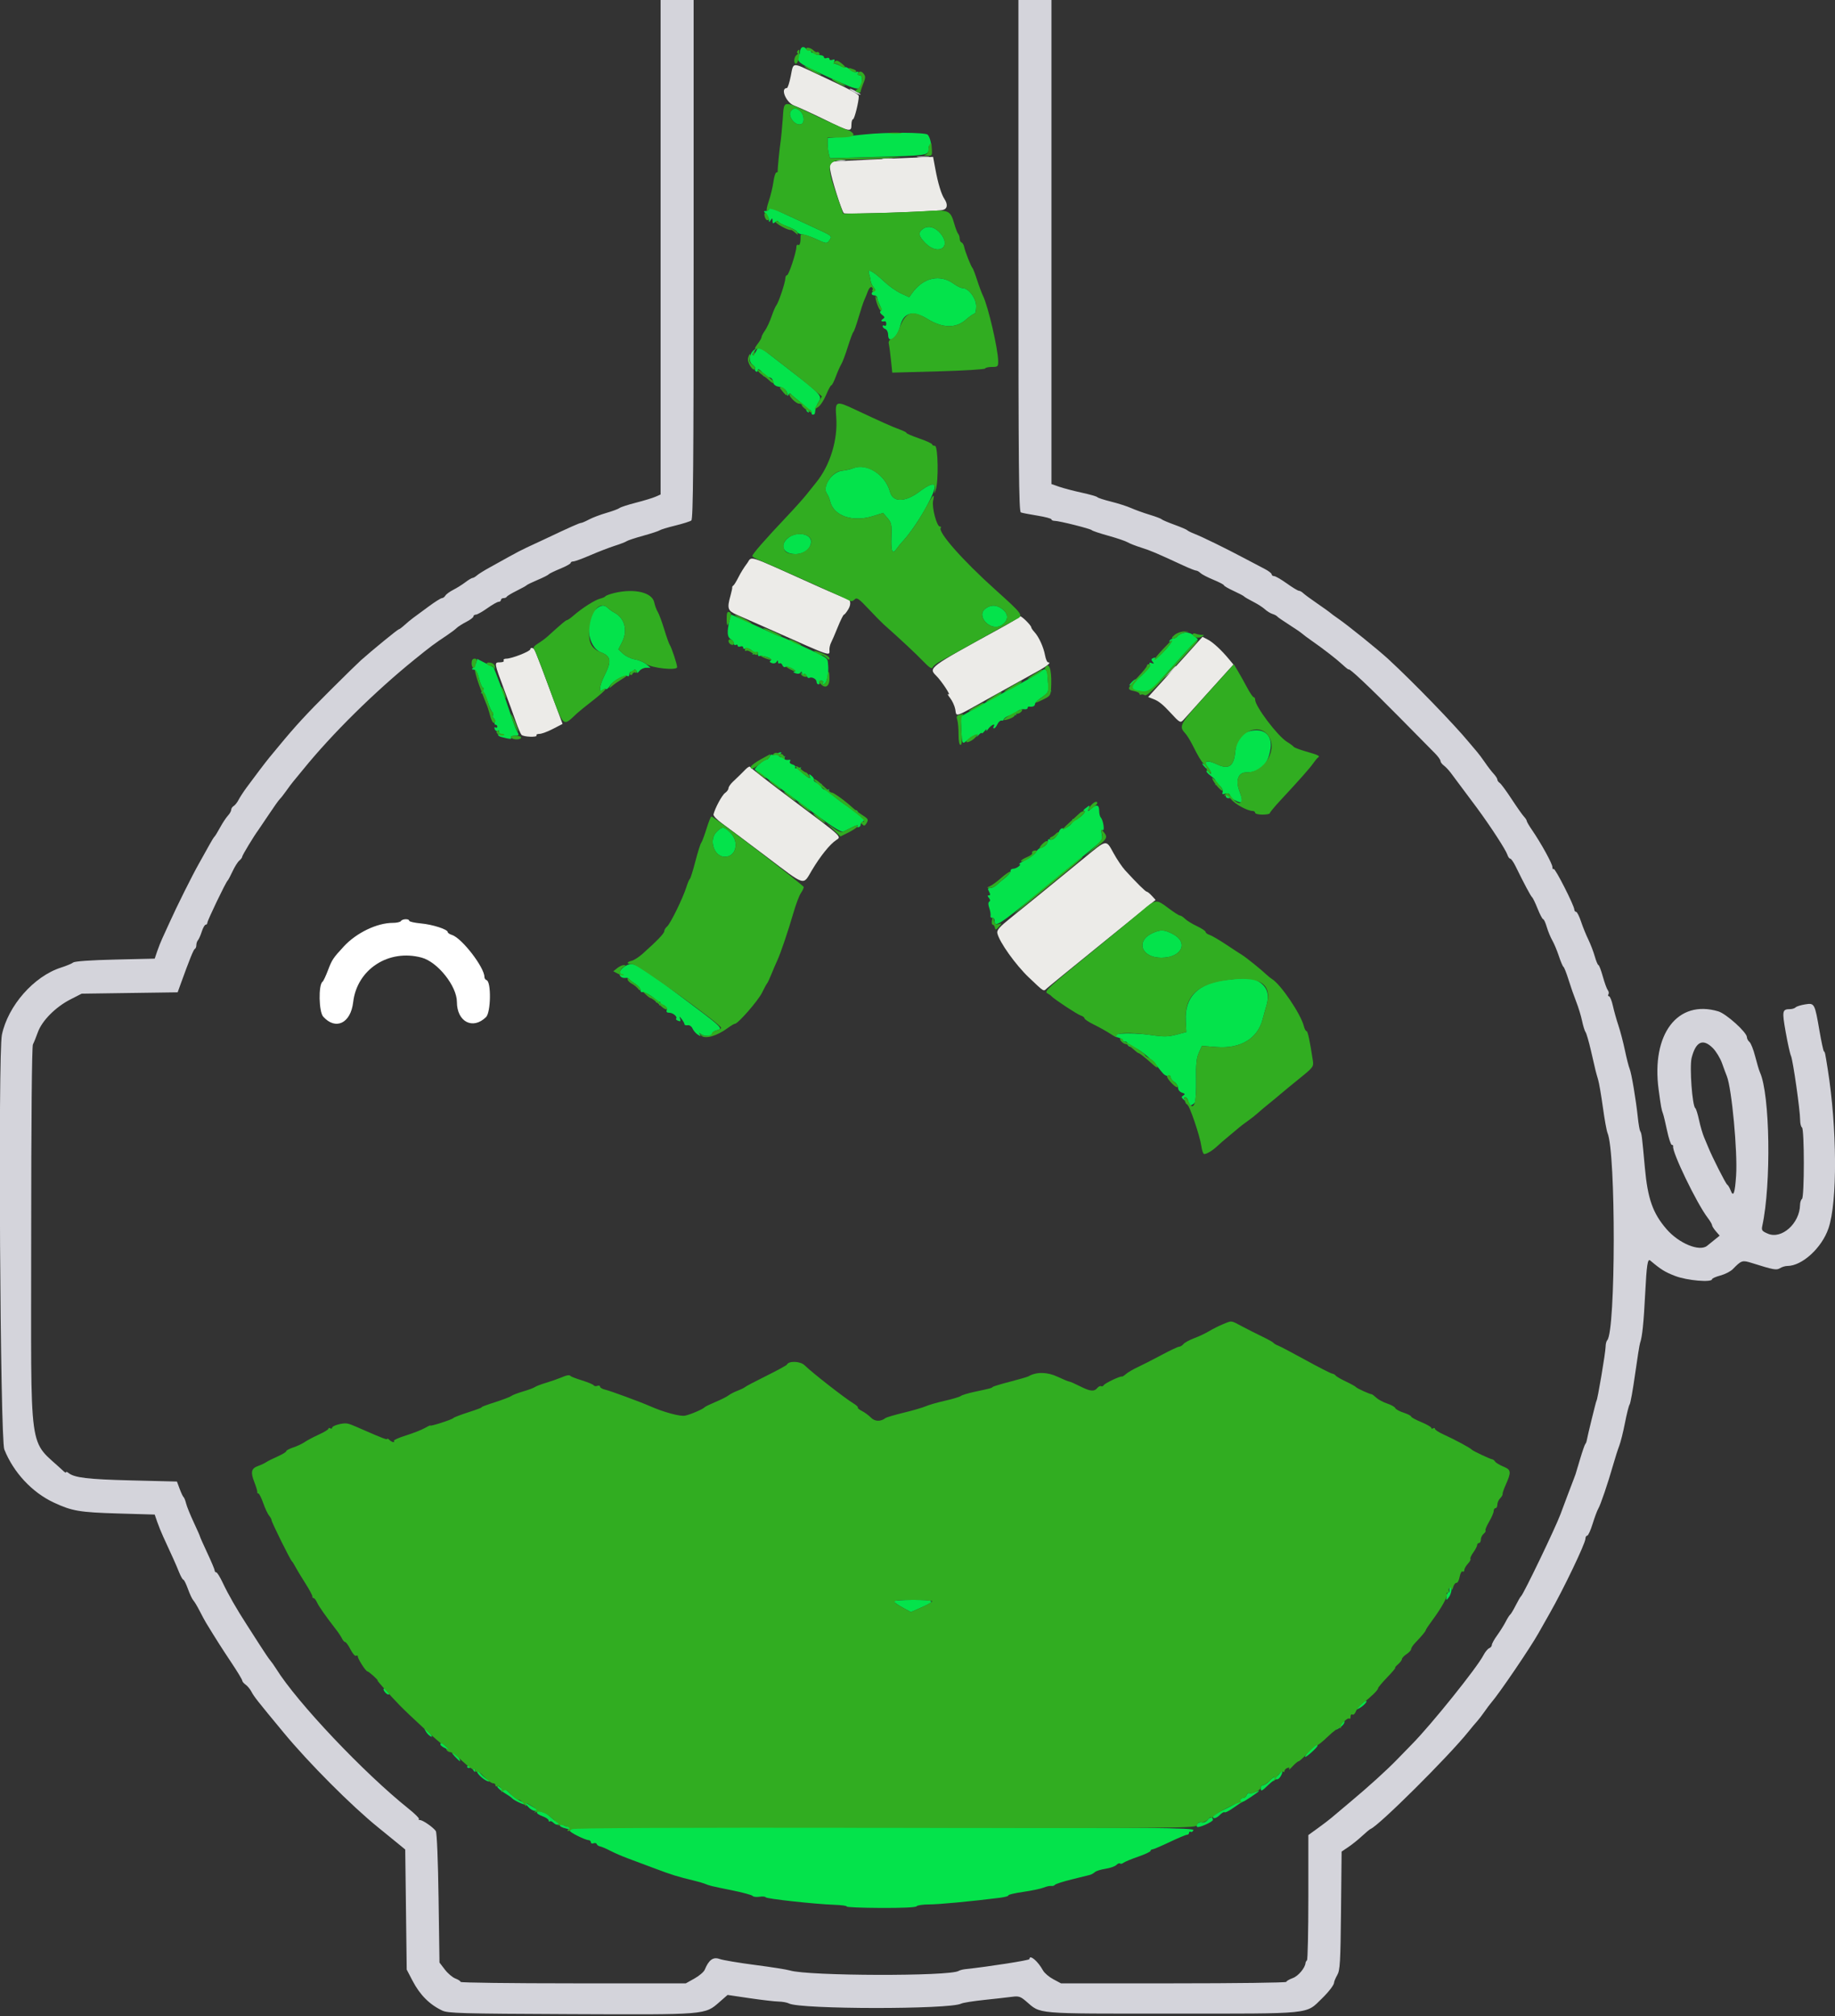 <svg id="svg" version="1.1" xmlns="http://www.w3.org/2000/svg" xmlns:xlink="http://www.w3.org/1999/xlink" width="400" height="439.518" viewBox="0, 0, 400,439.518"><rect x="0" y="0" width="400" height="439.518" fill="#333333" stroke="none"/><g id="svgg"><path id="path0" d="M144.000 53.902 L 144.000 107.805 142.892 108.295 C 142.282 108.565,140.367 109.148,138.635 109.591 C 136.903 110.034,135.287 110.560,135.043 110.760 C 134.799 110.961,133.520 111.436,132.200 111.818 C 130.880 112.199,129.173 112.846,128.406 113.255 C 127.639 113.665,126.863 114.000,126.681 114.000 C 126.346 114.000,124.085 115.007,119.000 117.421 C 117.460 118.152,115.570 119.032,114.800 119.378 C 114.030 119.723,112.360 120.589,111.090 121.303 C 109.819 122.016,107.839 123.115,106.690 123.745 C 105.540 124.374,104.316 125.139,103.969 125.445 C 103.621 125.750,103.188 126.000,103.006 126.000 C 102.824 126.000,102.119 126.423,101.438 126.941 C 100.757 127.458,99.570 128.202,98.800 128.595 C 98.030 128.987,97.256 129.554,97.080 129.854 C 96.904 130.154,96.569 130.400,96.335 130.400 C 96.101 130.400,94.805 131.215,93.455 132.212 C 92.105 133.209,90.579 134.334,90.065 134.712 C 89.550 135.090,88.687 135.805,88.147 136.300 C 87.606 136.795,87.059 137.200,86.931 137.200 C 86.706 137.200,80.993 141.873,78.653 143.972 C 78.022 144.537,75.052 147.445,72.053 150.432 C 66.830 155.635,64.446 158.220,60.832 162.600 C 59.924 163.700,58.961 164.864,58.691 165.186 C 58.055 165.944,55.348 169.511,53.751 171.693 C 53.064 172.632,52.272 173.850,51.992 174.400 C 51.712 174.950,51.239 175.544,50.942 175.720 C 50.644 175.896,50.400 176.267,50.400 176.544 C 50.400 176.822,50.076 177.398,49.680 177.825 C 49.284 178.251,48.519 179.410,47.980 180.400 C 47.441 181.390,46.889 182.290,46.754 182.400 C 46.618 182.510,46.116 183.320,45.638 184.200 C 45.160 185.080,44.156 186.880,43.406 188.200 C 41.934 190.792,38.515 197.649,36.924 201.200 C 36.382 202.410,35.684 203.940,35.372 204.600 C 35.061 205.260,34.562 206.520,34.264 207.400 L 33.721 209.000 25.122 209.200 C 19.792 209.324,16.309 209.567,15.961 209.839 C 15.653 210.080,14.462 210.577,13.316 210.942 C 7.401 212.826,1.753 219.244,0.414 225.600 C -0.450 229.703,0.037 313.743,0.938 316.000 C 2.941 321.018,6.988 325.367,11.708 327.573 C 15.694 329.436,17.337 329.715,25.761 329.965 L 33.721 330.200 34.274 331.800 C 34.578 332.680,35.160 334.120,35.569 335.000 C 37.536 339.243,38.383 341.138,39.007 342.700 C 39.381 343.635,39.812 344.400,39.964 344.400 C 40.117 344.400,40.569 345.308,40.968 346.418 C 41.367 347.528,41.897 348.653,42.147 348.918 C 42.396 349.183,43.012 350.210,43.515 351.200 C 44.018 352.190,44.648 353.358,44.915 353.796 C 47.050 357.301,48.436 359.481,50.458 362.509 C 51.746 364.439,52.800 366.183,52.800 366.386 C 52.800 366.589,53.131 366.990,53.537 367.277 C 53.942 367.565,54.511 368.250,54.801 368.800 C 55.403 369.938,55.934 370.613,61.881 377.800 C 67.341 384.399,76.589 393.675,82.400 398.381 C 83.830 399.539,85.750 401.103,86.667 401.857 L 88.334 403.228 88.495 416.314 L 88.656 429.400 89.906 431.800 C 91.528 434.915,93.610 437.010,96.400 438.335 C 97.653 438.930,100.580 439.012,124.351 439.114 C 154.132 439.241,153.620 439.283,156.835 436.473 L 158.600 434.930 163.400 435.638 C 166.040 436.027,168.887 436.358,169.726 436.373 C 170.566 436.388,171.576 436.573,171.971 436.785 C 174.395 438.082,207.059 438.112,209.528 436.820 C 209.897 436.627,212.180 436.262,214.600 436.010 C 217.020 435.757,219.735 435.451,220.634 435.330 C 222.037 435.141,222.463 435.276,223.634 436.281 C 226.988 439.158,225.147 439.000,255.400 439.000 C 286.511 439.000,284.555 439.199,288.200 435.661 C 289.622 434.280,290.800 432.744,290.802 432.266 C 290.804 432.010,291.116 431.260,291.497 430.600 C 292.105 429.545,292.205 427.849,292.319 416.537 L 292.450 403.673 293.925 402.679 C 294.736 402.133,296.085 401.048,296.922 400.269 C 297.759 399.490,298.596 398.795,298.783 398.726 C 300.522 398.080,315.633 383.059,320.000 377.636 C 320.770 376.680,321.672 375.603,322.005 375.243 C 322.338 374.884,323.046 373.962,323.578 373.195 C 324.109 372.428,324.781 371.530,325.071 371.200 C 326.780 369.252,333.659 359.126,335.397 356.000 C 335.948 355.010,337.016 353.120,337.772 351.800 C 340.766 346.569,345.600 336.477,345.600 335.458 C 345.600 335.096,345.773 334.800,345.984 334.800 C 346.195 334.800,346.725 333.644,347.161 332.230 C 347.598 330.817,348.151 329.332,348.390 328.930 C 348.901 328.072,350.499 323.372,351.630 319.400 C 352.068 317.860,352.674 315.964,352.976 315.186 C 353.278 314.408,353.838 312.158,354.222 310.186 C 354.605 308.214,355.062 306.413,355.237 306.185 C 355.413 305.957,355.947 302.987,356.424 299.585 C 356.900 296.183,357.387 293.130,357.506 292.800 C 357.979 291.481,358.293 288.473,358.613 282.200 C 358.941 275.743,359.154 274.334,359.724 274.814 C 362.094 276.812,362.932 277.330,365.208 278.201 C 367.774 279.184,373.200 279.646,373.200 278.883 C 373.200 278.709,374.021 278.346,375.024 278.078 C 376.026 277.810,377.241 277.186,377.724 276.691 C 379.607 274.758,379.791 274.699,381.873 275.354 C 386.673 276.864,387.240 276.967,388.028 276.475 C 388.447 276.214,389.157 276.000,389.607 276.000 C 392.831 276.000,397.133 272.061,398.587 267.779 C 400.552 261.990,400.468 245.947,398.406 233.036 C 397.823 229.387,397.832 229.428,397.576 229.200 C 397.453 229.090,397.027 227.110,396.628 224.800 C 395.578 218.708,395.543 218.643,393.491 218.971 C 392.561 219.119,391.629 219.412,391.420 219.620 C 391.211 219.829,390.671 220.003,390.220 220.006 C 388.499 220.019,388.432 220.367,389.250 225.001 C 389.678 227.420,390.197 229.760,390.405 230.200 C 390.833 231.111,392.400 242.080,392.400 244.173 C 392.400 244.932,392.580 245.664,392.800 245.800 C 393.339 246.133,393.339 261.067,392.800 261.400 C 392.580 261.536,392.390 262.132,392.378 262.724 C 392.295 266.712,388.390 270.224,385.418 268.982 C 384.090 268.427,383.943 268.229,384.148 267.277 C 386.128 258.117,385.835 238.625,383.645 233.800 C 383.445 233.360,382.975 231.792,382.601 230.316 C 382.226 228.839,381.668 227.422,381.360 227.167 C 381.052 226.911,380.800 226.445,380.800 226.131 C 380.800 225.074,376.302 221.013,374.554 220.491 C 365.685 217.845,359.910 225.452,361.561 237.603 C 362.072 241.366,362.174 241.926,362.509 242.800 C 362.636 243.130,363.035 244.795,363.397 246.500 C 363.759 248.205,364.222 249.600,364.427 249.600 C 364.632 249.600,364.763 249.735,364.718 249.900 C 364.402 251.056,369.842 262.333,372.231 265.473 C 372.764 266.174,373.200 266.911,373.200 267.112 C 373.200 267.313,373.573 267.908,374.030 268.434 L 374.859 269.391 373.730 270.305 C 373.108 270.808,372.383 271.395,372.117 271.610 C 370.467 272.942,365.978 271.093,363.275 267.968 C 360.283 264.509,359.172 261.355,358.554 254.571 C 357.907 247.472,357.865 247.146,357.534 246.600 C 357.400 246.380,357.168 245.030,357.017 243.600 C 356.610 239.732,355.628 233.911,355.229 233.000 C 355.036 232.560,354.577 230.760,354.208 229.000 C 353.840 227.240,353.204 224.810,352.797 223.600 C 352.389 222.390,351.845 220.455,351.588 219.300 C 351.331 218.145,350.948 217.200,350.736 217.200 C 350.525 217.200,350.469 217.012,350.611 216.782 C 350.753 216.553,350.693 216.148,350.477 215.882 C 350.262 215.617,349.773 214.275,349.390 212.900 C 349.008 211.525,348.578 210.400,348.435 210.400 C 348.292 210.400,347.932 209.545,347.634 208.500 C 347.337 207.455,346.696 205.786,346.210 204.792 C 345.723 203.797,345.013 202.042,344.631 200.892 C 344.248 199.741,343.770 198.800,343.568 198.800 C 343.366 198.800,343.191 198.575,343.179 198.300 C 343.142 197.385,338.963 189.171,338.679 189.454 C 338.526 189.608,338.400 189.420,338.400 189.037 C 338.400 188.316,335.944 183.852,333.943 180.935 C 333.314 180.019,332.800 179.134,332.800 178.968 C 332.800 178.803,332.529 178.382,332.198 178.034 C 331.866 177.685,330.653 175.960,329.501 174.200 C 328.350 172.440,327.181 170.856,326.904 170.680 C 326.627 170.504,326.400 170.182,326.400 169.963 C 326.400 169.745,326.044 169.184,325.608 168.717 C 325.173 168.249,324.318 167.138,323.708 166.247 C 323.099 165.356,322.330 164.324,322.000 163.953 C 321.670 163.583,320.860 162.625,320.200 161.824 C 316.971 157.908,307.877 148.527,302.628 143.697 C 300.351 141.603,293.753 136.279,291.600 134.800 C 290.830 134.271,290.110 133.740,290.000 133.619 C 289.890 133.499,288.630 132.597,287.200 131.615 C 285.770 130.633,284.362 129.598,284.071 129.315 C 283.781 129.032,283.362 128.800,283.141 128.800 C 282.919 128.800,281.733 128.080,280.504 127.200 C 279.275 126.320,278.029 125.600,277.735 125.600 C 277.441 125.600,277.200 125.424,277.200 125.209 C 277.200 124.994,276.525 124.471,275.700 124.046 C 274.875 123.622,272.850 122.557,271.200 121.680 C 267.192 119.550,262.124 117.069,260.400 116.394 C 259.630 116.092,258.910 115.734,258.800 115.597 C 258.690 115.461,257.430 114.922,256.000 114.400 C 254.570 113.878,253.310 113.338,253.200 113.200 C 253.090 113.063,251.920 112.622,250.600 112.222 C 249.280 111.822,247.467 111.168,246.571 110.769 C 245.675 110.371,243.695 109.735,242.171 109.357 C 240.647 108.978,239.310 108.542,239.200 108.388 C 239.090 108.233,237.560 107.793,235.800 107.411 C 234.040 107.028,231.835 106.449,230.900 106.124 L 229.200 105.534 229.200 52.767 L 229.200 0.000 225.600 0.000 L 222.000 0.000 222.000 55.757 C 222.000 101.449,222.095 111.551,222.526 111.716 C 222.815 111.827,224.435 112.141,226.126 112.414 C 227.817 112.687,229.200 113.054,229.200 113.230 C 229.200 113.406,229.515 113.552,229.900 113.554 C 230.911 113.559,237.763 115.284,238.000 115.592 C 238.110 115.736,239.730 116.279,241.600 116.799 C 243.470 117.319,245.360 117.961,245.800 118.227 C 246.240 118.492,247.590 119.021,248.800 119.402 C 250.843 120.045,251.943 120.513,258.075 123.348 C 259.327 123.927,260.529 124.400,260.747 124.400 C 260.965 124.400,261.381 124.636,261.671 124.923 C 261.962 125.211,263.235 125.874,264.500 126.397 C 265.765 126.920,266.800 127.463,266.800 127.605 C 266.800 127.747,267.745 128.297,268.900 128.827 C 270.055 129.358,271.090 129.904,271.200 130.042 C 271.310 130.180,272.190 130.693,273.156 131.183 C 274.122 131.673,275.279 132.415,275.727 132.832 C 276.175 133.249,276.914 133.707,277.371 133.849 C 277.827 133.992,278.290 134.234,278.400 134.388 C 278.510 134.543,279.664 135.345,280.966 136.171 C 282.267 136.998,283.561 137.882,283.842 138.137 C 284.122 138.392,285.001 139.050,285.794 139.600 C 288.351 141.374,291.366 143.709,292.700 144.949 C 293.415 145.613,294.000 146.069,294.000 145.962 C 294.000 145.508,298.609 149.850,304.869 156.200 C 308.557 159.940,312.119 163.550,312.787 164.222 C 313.454 164.894,314.000 165.649,314.000 165.899 C 314.000 166.150,314.320 166.590,314.711 166.877 C 315.103 167.165,315.778 167.871,316.211 168.447 C 317.800 170.555,321.027 174.880,322.000 176.205 C 325.010 180.304,328.248 185.291,328.581 186.342 C 328.731 186.814,329.013 187.200,329.208 187.200 C 329.403 187.200,329.936 187.965,330.392 188.900 C 332.208 192.622,333.695 195.410,333.965 195.600 C 334.122 195.710,334.664 196.835,335.171 198.100 C 335.678 199.365,336.224 200.400,336.383 200.400 C 336.543 200.400,336.897 201.165,337.171 202.100 C 337.444 203.035,337.988 204.352,338.378 205.028 C 338.768 205.703,339.409 207.233,339.803 208.428 C 340.196 209.622,340.651 210.690,340.814 210.800 C 340.977 210.910,341.473 212.170,341.916 213.600 C 342.360 215.030,343.107 217.170,343.577 218.356 C 344.048 219.542,344.626 221.432,344.863 222.556 C 345.100 223.680,345.444 224.788,345.627 225.018 C 345.811 225.247,346.335 227.047,346.791 229.018 C 347.248 230.988,347.701 232.941,347.799 233.359 C 347.897 233.776,348.148 234.676,348.357 235.359 C 348.566 236.041,349.035 238.760,349.400 241.400 C 349.764 244.040,350.219 246.560,350.411 247.000 C 352.255 251.232,352.208 290.208,350.357 292.180 C 350.161 292.389,349.999 293.019,349.998 293.580 C 349.995 294.825,348.209 305.400,348.002 305.400 C 347.928 305.400,346.022 313.174,345.894 314.000 C 345.842 314.330,345.701 314.690,345.580 314.800 C 345.458 314.910,344.955 316.350,344.462 318.000 C 343.968 319.650,343.510 321.180,343.443 321.400 C 343.376 321.620,343.209 322.070,343.073 322.400 C 342.937 322.730,342.354 324.260,341.779 325.800 C 341.203 327.340,340.470 329.296,340.151 330.147 C 339.003 333.212,332.085 347.591,331.563 348.000 C 331.422 348.110,330.899 349.010,330.400 350.000 C 329.901 350.990,329.362 351.890,329.202 352.000 C 329.042 352.110,328.598 352.813,328.214 353.562 C 327.830 354.311,326.995 355.643,326.358 356.522 C 325.721 357.401,325.200 358.344,325.200 358.617 C 325.200 358.891,324.939 359.214,324.621 359.337 C 324.302 359.459,323.737 360.149,323.363 360.871 C 321.951 363.601,312.003 375.990,307.817 380.233 C 307.147 380.911,305.746 382.351,304.703 383.433 C 302.359 385.864,298.411 389.449,294.200 392.971 C 292.440 394.443,290.640 395.959,290.200 396.340 C 289.760 396.721,288.455 397.715,287.300 398.550 L 285.200 400.068 285.200 413.567 C 285.200 420.992,285.065 427.202,284.900 427.367 C 284.735 427.532,284.592 427.787,284.583 427.933 C 284.515 429.018,283.009 430.817,281.804 431.253 C 281.032 431.532,280.400 431.905,280.400 432.080 C 280.400 432.256,269.347 432.400,255.838 432.400 L 231.276 432.400 229.599 431.505 C 228.677 431.013,227.673 430.158,227.369 429.605 C 226.228 427.532,224.400 426.001,224.400 427.120 C 224.400 427.373,215.671 428.740,210.400 429.312 C 209.850 429.371,209.205 429.543,208.967 429.692 C 207.052 430.896,176.132 430.813,172.200 429.595 C 171.540 429.390,168.120 428.850,164.600 428.394 C 161.080 427.938,157.602 427.352,156.870 427.092 C 155.450 426.586,154.522 427.257,153.611 429.450 C 153.417 429.917,152.412 430.772,151.379 431.350 L 149.499 432.400 124.950 432.400 C 111.447 432.400,100.400 432.259,100.400 432.088 C 100.400 431.916,99.890 431.583,99.266 431.347 C 98.642 431.112,97.607 430.232,96.966 429.391 L 95.800 427.864 95.600 413.832 C 95.481 405.499,95.238 399.556,95.000 399.200 C 94.471 398.407,92.161 396.800,91.550 396.800 C 91.284 396.800,91.175 396.691,91.308 396.559 C 91.441 396.426,90.436 395.427,89.075 394.338 C 79.277 386.504,64.752 371.150,60.184 363.800 C 59.774 363.140,59.202 362.330,58.913 362.000 C 58.625 361.670,57.644 360.230,56.734 358.800 C 55.824 357.370,54.495 355.300,53.781 354.200 C 51.630 350.887,49.708 347.532,48.568 345.100 C 47.976 343.835,47.335 342.800,47.145 342.800 C 46.955 342.800,46.800 342.623,46.800 342.408 C 46.800 342.192,46.080 340.478,45.200 338.600 C 44.320 336.722,43.600 335.102,43.600 335.001 C 43.600 334.900,42.982 333.497,42.226 331.884 C 41.471 330.270,40.723 328.421,40.565 327.775 C 40.406 327.129,40.160 326.510,40.018 326.400 C 39.875 326.290,39.491 325.480,39.164 324.600 L 38.568 323.000 28.584 322.752 C 19.093 322.515,16.200 322.168,14.900 321.109 C 14.625 320.885,14.400 320.827,14.400 320.980 C 14.400 321.132,14.148 321.019,13.839 320.729 C 6.036 313.371,6.800 318.936,6.800 269.495 C 6.800 244.584,6.948 228.115,7.176 227.695 C 7.383 227.313,7.867 226.119,8.252 225.043 C 9.150 222.534,12.110 219.549,15.343 217.894 L 17.800 216.637 28.262 216.489 L 38.724 216.342 39.328 214.671 C 41.314 209.170,42.197 206.985,42.480 206.867 C 42.656 206.793,42.800 206.424,42.800 206.047 C 42.800 205.669,42.958 205.189,43.152 204.980 C 43.345 204.771,43.719 203.925,43.983 203.100 C 44.246 202.275,44.628 201.600,44.831 201.600 C 45.034 201.600,45.200 201.409,45.200 201.175 C 45.200 200.703,49.227 192.317,49.605 192.000 C 49.737 191.890,50.224 190.980,50.688 189.978 C 51.152 188.975,51.817 187.918,52.166 187.629 C 52.515 187.339,52.800 186.950,52.800 186.765 C 52.800 186.472,55.418 182.145,56.292 180.994 C 56.461 180.770,57.494 179.240,58.586 177.594 C 59.679 175.947,60.765 174.420,61.001 174.200 C 61.237 173.980,61.870 173.172,62.409 172.405 C 62.948 171.638,63.622 170.738,63.906 170.405 C 64.191 170.072,65.154 168.900,66.047 167.800 C 72.424 159.942,81.616 150.866,90.400 143.752 C 93.900 140.918,94.666 140.346,97.391 138.533 C 98.266 137.951,99.230 137.227,99.533 136.924 C 99.836 136.621,100.785 136.016,101.642 135.579 C 102.499 135.141,103.200 134.607,103.200 134.392 C 103.200 134.176,103.438 134.000,103.730 134.000 C 104.021 134.000,105.145 133.370,106.228 132.600 C 107.311 131.830,108.423 131.200,108.699 131.200 C 108.974 131.200,109.200 131.020,109.200 130.800 C 109.200 130.580,109.455 130.400,109.767 130.400 C 110.078 130.400,110.393 130.265,110.467 130.100 C 110.540 129.935,111.500 129.354,112.600 128.810 C 113.700 128.265,114.690 127.716,114.800 127.589 C 114.910 127.462,115.990 126.940,117.200 126.429 C 118.410 125.918,119.490 125.373,119.600 125.219 C 119.710 125.065,120.835 124.515,122.100 123.996 C 123.365 123.477,124.400 122.906,124.400 122.726 C 124.400 122.547,124.661 122.400,124.981 122.400 C 125.300 122.400,126.965 121.791,128.681 121.048 C 130.396 120.304,132.790 119.380,134.000 118.995 C 135.210 118.609,136.380 118.157,136.600 117.990 C 136.820 117.823,138.440 117.287,140.200 116.800 C 141.960 116.313,143.580 115.780,143.800 115.616 C 144.020 115.452,145.550 114.987,147.200 114.583 C 148.850 114.178,150.425 113.680,150.700 113.475 C 151.096 113.180,151.200 101.326,151.200 56.551 L 151.200 0.000 147.600 0.000 L 144.000 0.000 144.000 53.902 M185.200 19.379 C 185.200 19.489,185.740 19.859,186.400 20.200 C 187.060 20.541,187.600 20.731,187.600 20.621 C 187.600 20.511,187.060 20.141,186.400 19.800 C 185.740 19.459,185.200 19.269,185.200 19.379 M200.100 34.287 C 200.705 34.378,201.695 34.378,202.300 34.287 C 202.905 34.195,202.410 34.120,201.200 34.120 C 199.990 34.120,199.495 34.195,200.100 34.287 M192.500 34.687 C 193.105 34.778,194.095 34.778,194.700 34.687 C 195.305 34.595,194.810 34.520,193.600 34.520 C 192.390 34.520,191.895 34.595,192.500 34.687 M182.300 35.082 C 182.795 35.178,183.605 35.178,184.100 35.082 C 184.595 34.987,184.190 34.909,183.200 34.909 C 182.210 34.909,181.805 34.987,182.300 35.082 M254.975 146.500 L 253.800 147.800 255.100 146.625 C 255.815 145.979,256.400 145.394,256.400 145.325 C 256.400 145.016,256.070 145.288,254.975 146.500 M373.373 228.500 C 374.084 229.215,374.985 230.700,375.375 231.800 C 375.765 232.900,376.232 234.160,376.413 234.600 C 377.484 237.209,378.788 251.115,378.445 256.267 C 378.181 260.213,377.848 261.104,377.236 259.494 C 377.023 258.935,376.688 258.378,376.491 258.256 C 376.174 258.060,373.259 252.313,372.405 250.200 C 372.227 249.760,371.812 248.770,371.482 248.000 C 371.151 247.230,370.649 245.520,370.365 244.200 C 370.082 242.880,369.713 241.705,369.546 241.590 C 368.887 241.132,368.261 232.574,368.747 230.646 C 369.650 227.057,371.216 226.331,373.373 228.500 " stroke="none" fill="#d4d4db" fill-rule="evenodd"></path><path id="path1" d="M174.900 10.292 C 174.625 10.388,174.400 10.822,174.400 11.257 C 174.400 11.692,174.253 11.956,174.072 11.845 C 173.892 11.733,173.816 12.128,173.903 12.721 C 174.044 13.683,174.719 14.104,180.115 16.600 C 187.315 19.930,187.766 20.006,187.891 17.916 C 187.959 16.780,187.828 16.400,187.367 16.400 C 187.000 16.400,186.869 16.212,187.042 15.932 C 187.232 15.624,187.119 15.546,186.709 15.703 C 186.368 15.834,185.727 15.605,185.286 15.195 C 184.846 14.784,184.391 14.542,184.277 14.656 C 184.162 14.771,183.648 14.632,183.134 14.347 C 182.620 14.063,182.071 13.866,181.914 13.910 C 181.757 13.954,181.732 13.721,181.859 13.391 C 182.023 12.963,181.904 12.862,181.445 13.038 C 181.090 13.174,180.800 13.092,180.800 12.855 C 180.800 12.619,180.530 12.529,180.200 12.655 C 179.870 12.782,179.600 12.686,179.600 12.443 C 179.600 12.199,179.139 12.000,178.576 12.000 C 178.004 12.000,177.660 11.826,177.797 11.605 C 177.937 11.378,177.777 11.311,177.421 11.447 C 177.078 11.579,176.800 11.476,176.800 11.219 C 176.800 10.963,176.631 10.857,176.425 10.985 C 176.218 11.112,175.903 10.969,175.725 10.667 C 175.546 10.365,175.175 10.196,174.900 10.292 M172.437 24.155 C 171.489 25.298,173.543 27.777,174.796 27.002 C 175.452 26.597,175.258 24.976,174.469 24.262 C 173.576 23.454,173.042 23.426,172.437 24.155 M188.600 29.297 C 187.060 29.460,184.585 29.705,183.100 29.842 L 180.400 30.090 180.405 31.345 C 180.408 32.035,180.525 33.027,180.665 33.549 L 180.919 34.498 190.559 34.230 C 202.118 33.910,202.400 33.869,202.400 32.545 C 202.400 31.999,202.554 31.648,202.742 31.764 C 203.232 32.067,202.761 29.903,202.218 29.361 C 201.707 28.850,193.199 28.809,188.600 29.297 M167.600 45.600 C 167.600 45.820,167.317 46.000,166.971 46.000 C 166.400 46.000,166.400 46.057,166.971 46.629 C 167.317 46.974,167.603 47.559,167.606 47.929 C 167.611 48.508,167.665 48.518,168.000 48.000 C 168.326 47.495,168.389 47.519,168.394 48.149 C 168.399 48.769,168.503 48.812,169.000 48.400 C 169.330 48.126,169.600 48.069,169.600 48.272 C 169.600 48.475,170.486 48.960,171.568 49.350 C 172.651 49.739,173.619 50.274,173.721 50.538 C 173.822 50.802,174.349 51.054,174.892 51.099 C 175.435 51.144,176.852 51.634,178.040 52.187 C 180.038 53.117,180.237 53.142,180.700 52.520 C 181.455 51.504,181.403 51.447,178.500 50.101 C 177.015 49.412,174.032 48.028,171.872 47.024 C 167.541 45.013,167.600 45.033,167.600 45.600 M201.208 49.880 C 200.061 50.683,200.201 51.481,201.760 53.040 C 204.555 55.835,207.516 53.863,205.004 50.878 C 203.831 49.484,202.335 49.090,201.208 49.880 M189.429 59.666 C 189.597 60.180,189.759 60.900,189.790 61.267 C 189.821 61.633,190.106 62.248,190.423 62.632 C 190.867 63.169,190.885 63.369,190.500 63.498 C 189.800 63.734,189.874 64.400,190.600 64.400 C 190.930 64.400,191.201 64.625,191.202 64.900 C 191.204 65.175,191.462 65.892,191.775 66.493 C 192.135 67.182,192.199 67.677,191.949 67.832 C 191.720 67.973,191.858 68.311,192.276 68.631 C 192.907 69.114,192.923 69.236,192.400 69.586 C 191.861 69.947,192.105 70.173,192.900 70.047 C 193.065 70.021,193.200 70.281,193.200 70.624 C 193.200 70.967,193.020 71.136,192.800 71.000 C 192.580 70.864,192.400 70.924,192.400 71.134 C 192.400 71.343,192.670 71.618,193.000 71.745 C 193.330 71.871,193.600 72.431,193.600 72.987 C 193.600 75.106,195.583 73.674,196.217 71.099 C 196.949 68.118,198.979 67.568,202.110 69.500 C 205.468 71.573,208.336 71.641,210.547 69.700 C 211.362 68.985,212.202 68.400,212.414 68.400 C 212.626 68.400,212.800 67.666,212.800 66.769 C 212.800 65.018,211.132 62.800,209.815 62.800 C 209.459 62.800,208.631 62.403,207.975 61.918 C 204.923 59.662,201.260 60.471,198.800 63.945 L 198.200 64.792 196.428 63.983 C 195.453 63.539,193.822 62.395,192.803 61.442 C 190.235 59.039,189.015 58.397,189.429 59.666 M164.800 76.599 C 164.506 77.149,164.180 77.513,164.076 77.409 C 163.971 77.305,164.137 76.900,164.443 76.510 C 164.941 75.875,164.931 75.854,164.344 76.312 C 163.305 77.124,163.140 78.883,164.045 79.517 C 164.468 79.813,164.717 80.210,164.600 80.400 C 164.483 80.589,164.570 80.858,164.793 80.996 C 165.017 81.134,165.200 81.035,165.200 80.775 C 165.200 80.418,165.344 80.422,165.787 80.789 C 166.110 81.057,166.335 81.463,166.287 81.690 C 166.239 81.917,166.605 82.140,167.100 82.185 C 168.173 82.282,168.426 82.498,168.563 83.429 C 168.620 83.815,169.086 84.194,169.602 84.273 C 170.791 84.455,171.591 85.115,171.632 85.949 C 171.655 86.429,171.720 86.457,171.880 86.055 C 171.999 85.755,172.210 85.669,172.348 85.865 C 172.487 86.061,173.366 86.817,174.302 87.545 C 175.238 88.274,175.910 89.022,175.795 89.207 C 175.681 89.393,175.798 89.675,176.055 89.834 C 176.365 90.025,176.416 89.949,176.206 89.610 C 175.993 89.265,176.072 89.163,176.444 89.298 C 176.750 89.409,176.955 89.703,176.900 89.950 C 176.845 90.198,176.980 90.400,177.200 90.400 C 177.420 90.400,177.614 90.265,177.631 90.100 C 177.739 89.034,178.014 88.239,178.561 87.404 C 179.247 86.356,178.613 85.674,172.740 81.143 C 171.498 80.184,169.381 78.545,168.036 77.500 C 165.163 75.268,165.468 75.352,164.800 76.599 M186.000 102.070 C 185.450 102.301,184.396 102.546,183.658 102.615 C 181.300 102.835,179.096 106.175,180.300 107.704 C 180.514 107.977,180.807 108.690,180.950 109.289 C 181.713 112.488,185.860 113.916,190.310 112.513 L 192.491 111.825 193.455 112.946 C 194.314 113.944,194.408 114.391,194.310 116.999 C 194.189 120.227,194.506 120.998,195.418 119.696 C 195.748 119.225,196.239 118.605,196.509 118.319 C 198.087 116.648,200.087 113.797,201.673 110.960 C 204.780 105.401,204.384 104.228,200.400 107.200 C 197.254 109.547,194.634 109.555,194.005 107.218 C 193.003 103.496,188.896 100.855,186.000 102.070 M171.854 117.229 C 169.827 118.823,170.689 120.800,173.410 120.800 C 175.268 120.800,176.800 119.575,176.800 118.088 C 176.800 116.348,173.666 115.804,171.854 117.229 M130.025 132.700 C 127.305 134.904,127.973 141.065,131.059 142.244 C 133.178 143.053,133.343 144.155,131.800 147.200 C 130.686 149.399,130.428 151.207,131.337 150.452 C 131.632 150.207,131.978 150.111,132.105 150.238 C 132.232 150.365,132.631 150.019,132.991 149.469 C 133.719 148.359,136.187 147.021,136.804 147.403 C 137.022 147.537,137.200 147.347,137.200 146.981 C 137.200 146.543,137.413 146.396,137.821 146.553 C 138.177 146.689,138.337 146.622,138.197 146.395 C 138.063 146.178,138.143 146.000,138.376 146.000 C 138.609 146.000,138.806 146.225,138.813 146.500 C 138.820 146.805,139.032 146.728,139.357 146.300 C 139.649 145.915,140.318 145.594,140.844 145.587 L 141.800 145.573 140.852 144.784 C 140.331 144.349,139.228 143.886,138.401 143.754 C 137.575 143.622,136.426 143.076,135.849 142.541 L 134.800 141.568 135.600 140.000 C 136.894 137.463,136.197 134.776,133.930 133.562 C 133.427 133.294,132.775 132.832,132.480 132.537 C 131.758 131.815,131.060 131.861,130.025 132.700 M214.866 132.639 C 212.601 134.225,215.886 137.772,218.284 136.329 C 219.824 135.402,219.944 133.929,218.568 132.846 C 217.284 131.836,216.106 131.770,214.866 132.639 M159.005 135.300 C 158.440 137.795,158.509 138.862,159.269 139.336 C 159.671 139.587,160.000 140.030,160.000 140.320 C 160.000 140.610,160.180 140.736,160.400 140.600 C 160.620 140.464,160.800 140.538,160.800 140.764 C 160.800 140.990,161.070 141.071,161.400 140.945 C 161.730 140.818,162.000 140.924,162.000 141.181 C 162.000 141.437,162.176 141.538,162.392 141.405 C 162.998 141.030,164.465 141.969,164.134 142.520 C 163.961 142.808,164.116 142.781,164.523 142.451 C 165.108 141.976,165.200 141.993,165.200 142.575 C 165.200 142.945,165.359 143.149,165.554 143.028 C 165.749 142.908,166.486 143.011,167.193 143.257 C 167.998 143.538,168.301 143.814,168.005 143.997 C 167.675 144.201,167.745 144.370,168.234 144.558 C 168.639 144.713,169.074 144.610,169.262 144.314 C 169.525 143.898,169.589 143.900,169.594 144.324 C 169.597 144.612,169.761 144.748,169.958 144.626 C 170.155 144.504,170.424 144.685,170.555 145.028 C 170.687 145.370,170.971 145.541,171.188 145.408 C 171.404 145.274,172.080 145.435,172.691 145.766 C 173.336 146.116,173.549 146.386,173.200 146.412 C 172.798 146.442,172.864 146.561,173.400 146.774 C 173.887 146.967,174.315 146.916,174.494 146.645 C 174.696 146.338,174.790 146.363,174.794 146.724 C 174.797 147.012,174.981 147.135,175.203 146.998 C 175.424 146.861,175.713 147.030,175.845 147.372 C 175.976 147.715,176.229 147.906,176.406 147.796 C 176.930 147.472,178.000 148.040,178.000 148.643 C 178.000 148.949,178.191 149.200,178.424 149.200 C 178.657 149.200,178.736 149.020,178.600 148.800 C 178.464 148.580,178.644 148.400,179.000 148.400 C 179.379 148.400,179.532 148.587,179.368 148.852 C 179.199 149.126,179.307 149.231,179.643 149.119 C 180.292 148.903,180.722 146.705,180.495 144.762 C 180.323 143.289,180.916 143.669,173.125 140.044 C 171.654 139.360,170.338 138.800,170.200 138.800 C 170.063 138.800,169.017 138.367,167.875 137.838 C 163.962 136.025,159.487 134.000,159.394 134.000 C 159.342 134.000,159.167 134.585,159.005 135.300 M258.329 137.921 C 257.740 137.991,257.043 138.307,256.780 138.624 C 256.517 138.941,256.065 139.200,255.775 139.200 C 255.485 139.200,255.119 139.408,254.962 139.662 C 254.777 139.962,254.853 140.014,255.180 139.813 C 256.029 139.288,254.521 141.297,252.937 142.800 C 252.126 143.570,251.592 143.977,251.752 143.705 C 251.949 143.368,251.839 143.287,251.411 143.451 C 250.918 143.640,250.882 143.816,251.246 144.256 C 251.622 144.708,251.584 144.769,251.052 144.565 C 250.588 144.386,250.456 144.480,250.609 144.879 C 250.818 145.423,248.098 148.299,247.548 148.116 C 247.409 148.070,246.959 148.416,246.548 148.885 C 246.136 149.354,246.053 149.588,246.363 149.406 C 246.785 149.158,246.877 149.266,246.729 149.837 C 246.557 150.506,246.788 150.613,248.595 150.703 L 250.657 150.805 255.028 145.926 C 257.433 143.243,259.789 140.671,260.265 140.210 L 261.130 139.373 260.265 138.584 C 259.740 138.106,258.979 137.845,258.329 137.921 M103.764 144.530 C 103.614 145.008,103.291 145.532,103.046 145.694 C 102.763 145.881,102.842 145.990,103.263 145.994 C 103.722 145.998,104.084 146.616,104.439 148.000 C 104.721 149.100,105.119 150.000,105.325 150.000 C 105.530 150.000,105.465 150.280,105.181 150.623 C 104.774 151.114,104.771 151.219,105.169 151.123 C 105.468 151.050,105.935 151.816,106.315 153.000 C 106.668 154.100,107.124 155.115,107.329 155.255 C 107.535 155.396,107.586 155.698,107.445 155.928 C 107.303 156.157,107.382 156.465,107.621 156.613 C 107.859 156.760,107.958 157.133,107.840 157.440 C 107.722 157.748,107.799 158.000,108.013 158.000 C 108.226 158.000,108.400 158.191,108.400 158.424 C 108.400 158.657,108.222 158.737,108.005 158.603 C 107.778 158.463,107.711 158.623,107.846 158.977 C 107.977 159.317,108.276 159.477,108.510 159.332 C 108.779 159.166,108.840 159.320,108.675 159.750 C 108.405 160.452,108.547 160.545,110.534 160.983 C 111.271 161.145,111.577 161.087,111.410 160.816 C 111.257 160.569,111.573 160.400,112.187 160.400 C 113.185 160.400,113.201 160.362,112.655 159.300 C 112.343 158.695,111.716 157.030,111.261 155.600 C 110.267 152.479,107.731 145.575,107.538 145.462 C 107.462 145.418,106.643 144.994,105.718 144.520 L 104.035 143.659 103.764 144.530 M227.041 146.300 C 226.707 146.642,223.162 148.678,220.200 150.229 C 219.100 150.805,216.220 152.389,213.800 153.750 L 209.400 156.225 209.539 159.012 C 209.703 162.310,209.740 162.373,210.902 161.328 C 212.030 160.312,213.480 159.735,212.957 160.510 C 212.760 160.800,212.915 160.694,213.300 160.275 C 213.685 159.855,214.000 159.656,214.000 159.832 C 214.000 160.009,214.283 159.804,214.630 159.376 C 214.976 158.949,215.148 158.870,215.011 159.200 C 214.875 159.530,215.063 159.395,215.430 158.900 C 216.076 158.029,217.100 157.591,216.600 158.400 C 216.464 158.620,216.501 158.800,216.682 158.800 C 216.862 158.800,217.195 158.395,217.420 157.900 C 217.645 157.405,218.048 157.045,218.315 157.100 C 218.582 157.155,218.800 157.049,218.800 156.864 C 218.800 156.358,220.797 155.551,221.292 155.857 C 221.529 156.004,221.617 155.952,221.488 155.742 C 221.180 155.244,222.401 154.492,223.300 154.625 C 223.685 154.682,224.000 154.565,224.000 154.365 C 224.000 154.164,224.135 154.021,224.300 154.047 C 225.084 154.171,225.600 153.954,225.605 153.500 C 225.608 153.225,226.238 152.593,227.005 152.096 C 227.772 151.599,228.400 151.004,228.400 150.773 C 228.400 150.542,228.625 150.480,228.900 150.635 C 229.300 150.861,229.300 150.810,228.900 150.379 C 228.625 150.082,228.400 148.976,228.400 147.920 C 228.400 146.081,227.870 145.450,227.041 146.300 M271.719 159.637 C 270.249 160.186,269.483 161.556,269.239 164.067 C 268.949 167.059,267.795 167.823,265.336 166.650 C 263.766 165.901,262.800 165.815,262.800 166.424 C 262.800 166.657,262.575 166.712,262.300 166.547 C 261.960 166.343,261.976 166.463,262.349 166.923 C 262.993 167.717,263.357 167.816,262.994 167.100 C 262.855 166.825,263.024 166.949,263.370 167.376 C 263.717 167.804,263.997 168.344,263.994 168.576 C 263.991 168.809,263.820 168.735,263.616 168.412 C 263.411 168.088,263.133 167.933,262.999 168.068 C 262.864 168.203,263.316 168.713,264.002 169.202 C 264.841 169.799,265.170 170.301,265.004 170.733 C 264.869 171.086,264.888 171.246,265.046 171.087 C 265.504 170.629,266.771 172.010,266.513 172.684 C 266.334 173.148,266.472 173.231,267.092 173.034 C 267.650 172.857,267.986 172.986,268.162 173.445 C 268.377 174.005,268.320 174.031,267.809 173.608 C 267.392 173.262,267.200 173.244,267.200 173.551 C 267.200 173.921,267.607 174.111,268.100 173.972 C 268.155 173.956,268.740 174.224,269.400 174.567 C 270.914 175.353,271.097 174.894,270.203 172.551 C 269.285 170.147,269.898 168.400,271.661 168.400 C 274.726 168.400,276.449 166.700,276.962 163.171 C 277.428 159.966,275.077 158.382,271.719 159.637 M169.219 164.380 C 168.900 164.582,168.493 164.658,168.316 164.548 C 168.139 164.439,167.886 164.631,167.754 164.975 C 167.622 165.319,167.309 165.606,167.057 165.613 C 166.387 165.631,164.129 167.710,164.606 167.869 C 164.829 167.943,169.097 171.069,174.091 174.815 C 181.276 180.204,183.320 181.553,183.885 181.280 C 184.278 181.091,185.193 180.638,185.919 180.276 C 186.644 179.913,187.114 179.815,186.963 180.060 C 186.808 180.311,186.900 180.433,187.174 180.342 C 187.441 180.253,187.631 180.025,187.596 179.835 C 187.561 179.645,187.772 179.331,188.066 179.137 C 188.490 178.857,188.436 178.659,187.800 178.175 C 187.360 177.840,187.000 177.349,187.000 177.083 C 187.000 176.818,186.719 176.601,186.375 176.601 C 185.451 176.600,180.378 172.759,180.672 172.284 C 180.819 172.045,180.725 171.999,180.444 172.173 C 179.877 172.523,178.708 171.672,179.034 171.145 C 179.158 170.944,179.111 170.813,178.930 170.854 C 178.363 170.980,177.195 170.332,177.398 170.003 C 177.504 169.831,177.289 169.445,176.921 169.145 C 176.334 168.668,176.284 168.689,176.516 169.310 C 176.716 169.843,176.440 169.747,175.408 168.923 C 174.431 168.144,174.173 167.728,174.517 167.487 C 174.801 167.287,174.610 167.258,174.050 167.417 C 173.461 167.584,173.193 167.535,173.345 167.288 C 173.480 167.070,173.215 166.793,172.755 166.672 C 172.283 166.549,172.037 166.264,172.189 166.017 C 172.338 165.777,172.311 165.606,172.130 165.637 C 171.278 165.785,170.779 165.557,171.038 165.138 C 171.215 164.852,171.148 164.785,170.862 164.962 C 170.608 165.119,170.201 165.124,169.957 164.974 C 169.649 164.783,169.679 164.596,170.057 164.356 C 170.356 164.167,170.420 164.012,170.200 164.012 C 169.980 164.012,169.539 164.178,169.219 164.380 M236.624 176.213 C 236.135 176.583,236.045 176.800,236.382 176.800 C 236.680 176.800,236.427 177.254,235.811 177.825 C 235.203 178.388,234.447 178.750,234.132 178.629 C 233.805 178.504,233.666 178.584,233.810 178.816 C 234.135 179.342,232.358 180.832,231.687 180.596 C 231.405 180.497,231.019 180.824,230.829 181.324 C 230.389 182.481,229.358 183.345,228.818 183.011 C 228.588 182.869,228.400 183.011,228.400 183.327 C 228.400 183.977,227.685 184.669,226.809 184.867 C 226.486 184.940,226.037 185.346,225.811 185.770 C 225.585 186.193,224.590 186.953,223.600 187.459 C 222.610 187.964,221.971 188.383,222.180 188.389 C 222.856 188.409,221.592 189.391,220.885 189.395 C 220.508 189.398,220.241 189.613,220.291 189.872 C 220.341 190.132,219.801 190.808,219.091 191.374 C 218.381 191.941,217.515 192.673,217.166 193.002 C 216.818 193.331,216.227 193.600,215.852 193.600 C 215.296 193.600,215.250 193.746,215.600 194.400 C 215.914 194.986,215.904 195.200,215.565 195.200 C 215.217 195.200,215.218 195.340,215.570 195.764 C 215.869 196.124,215.895 196.417,215.643 196.573 C 215.383 196.734,215.383 197.204,215.643 197.951 C 215.860 198.575,215.985 199.336,215.919 199.643 C 215.854 199.949,216.025 200.155,216.300 200.100 C 216.575 200.045,216.800 200.360,216.800 200.800 C 216.800 202.295,217.872 201.605,226.285 194.700 C 230.909 190.905,235.986 186.746,237.568 185.458 C 240.250 183.274,240.427 183.034,240.180 181.908 C 239.998 181.081,240.052 180.785,240.351 180.970 C 240.865 181.287,240.504 178.830,239.947 178.220 C 239.756 178.011,239.600 177.336,239.600 176.720 C 239.600 175.436,239.013 175.294,237.864 176.300 C 237.102 176.967,237.077 176.967,237.320 176.300 C 237.624 175.465,237.614 175.464,236.624 176.213 M156.182 181.382 C 154.429 183.135,155.666 186.800,158.010 186.800 C 160.455 186.800,161.213 183.551,159.231 181.569 C 157.808 180.147,157.440 180.124,156.182 181.382 M251.330 203.384 C 247.471 205.062,248.729 208.800,253.154 208.800 C 257.614 208.800,259.203 205.438,255.610 203.605 C 253.771 202.667,253.062 202.630,251.330 203.384 M136.350 210.593 C 134.521 211.603,134.669 213.477,136.555 213.186 C 136.751 213.156,137.021 213.286,137.155 213.475 C 137.290 213.664,137.895 214.133,138.500 214.518 C 139.105 214.903,139.600 215.484,139.600 215.809 C 139.600 216.134,139.745 216.355,139.922 216.300 C 140.549 216.105,143.210 217.797,143.027 218.274 C 142.908 218.583,143.075 218.669,143.486 218.512 C 143.962 218.329,144.045 218.413,143.801 218.832 C 143.620 219.144,143.614 219.271,143.788 219.114 C 144.305 218.648,145.593 219.553,145.342 220.206 C 145.188 220.608,145.371 220.800,145.908 220.800 C 146.725 220.800,147.760 221.706,147.379 222.087 C 147.262 222.205,147.463 222.415,147.827 222.555 C 148.331 222.748,148.430 222.641,148.244 222.105 C 148.036 221.510,148.092 221.521,148.599 222.176 C 148.930 222.604,149.200 223.106,149.200 223.294 C 149.200 223.482,149.513 223.582,149.896 223.518 C 150.298 223.450,150.752 223.760,150.969 224.249 C 151.177 224.717,151.692 225.315,152.115 225.579 C 152.737 225.967,152.823 225.958,152.565 225.530 C 152.315 225.113,152.370 225.099,152.823 225.465 C 153.551 226.051,155.559 225.959,155.325 225.349 C 155.230 225.101,155.613 224.783,156.176 224.642 C 157.759 224.244,157.731 224.218,148.089 217.000 C 138.663 209.944,138.091 209.632,136.350 210.593 M267.306 213.641 C 261.167 214.355,258.188 217.374,258.470 222.596 L 258.600 224.992 256.446 225.568 C 254.668 226.044,253.721 226.062,251.025 225.672 C 245.943 224.938,240.673 225.362,243.900 226.247 C 244.395 226.382,244.800 226.652,244.800 226.847 C 244.800 227.041,245.017 227.155,245.282 227.100 C 245.547 227.045,245.772 227.270,245.782 227.599 C 245.792 227.929,246.070 228.200,246.400 228.201 C 247.884 228.207,250.889 230.601,253.115 233.551 C 253.671 234.288,254.260 234.675,254.615 234.539 C 254.952 234.409,255.200 234.546,255.200 234.861 C 255.200 235.162,255.560 235.632,256.000 235.907 C 256.440 236.182,256.800 236.753,256.800 237.176 C 256.800 237.611,257.172 238.064,257.653 238.217 C 258.316 238.427,258.383 238.563,257.956 238.827 C 257.491 239.115,257.492 239.246,257.962 239.683 C 258.377 240.069,258.446 240.074,258.235 239.700 C 258.080 239.425,258.124 239.200,258.334 239.200 C 258.801 239.200,259.279 240.349,258.999 240.801 C 258.639 241.384,260.051 240.964,260.441 240.372 C 260.648 240.057,260.782 237.820,260.739 235.400 C 260.678 232.014,260.815 230.657,261.330 229.513 L 262.000 228.025 265.189 228.271 C 270.425 228.675,274.148 226.432,275.234 222.218 C 275.464 221.328,275.820 220.047,276.026 219.372 C 276.840 216.699,276.198 214.937,273.996 213.798 C 272.742 213.150,271.730 213.126,267.306 213.641 M315.953 346.300 C 315.927 346.465,315.927 346.735,315.953 346.900 C 315.979 347.065,315.858 347.200,315.685 347.200 C 315.512 347.200,315.342 347.605,315.308 348.100 C 315.248 348.975,315.263 348.978,315.823 348.224 C 316.373 347.484,316.624 346.000,316.200 346.000 C 316.090 346.000,315.979 346.135,315.953 346.300 M194.806 349.100 C 194.809 349.265,195.654 349.864,196.684 350.432 L 198.556 351.464 200.878 350.437 C 204.083 349.021,203.830 348.800,199.000 348.800 C 196.690 348.800,194.803 348.935,194.806 349.100 M83.600 368.302 C 83.600 368.522,83.870 368.926,84.200 369.200 C 84.535 369.478,84.800 369.521,84.800 369.298 C 84.800 369.078,84.530 368.674,84.200 368.400 C 83.865 368.122,83.600 368.079,83.600 368.302 M296.400 371.868 C 295.544 372.740,295.520 372.826,296.233 372.465 C 297.172 371.990,298.283 370.787,297.749 370.824 C 297.557 370.837,296.950 371.307,296.400 371.868 M291.970 376.253 C 291.045 377.256,291.041 377.280,291.892 376.761 C 292.383 376.462,292.872 375.988,292.980 375.709 C 293.266 374.962,293.052 375.077,291.970 376.253 M92.888 377.592 C 93.160 378.028,93.652 378.488,93.982 378.614 C 94.312 378.741,94.149 378.384,93.621 377.822 C 92.469 376.597,92.217 376.517,92.888 377.592 M96.000 380.336 C 96.000 380.520,96.495 380.895,97.100 381.167 L 98.200 381.663 97.317 380.831 C 96.369 379.940,96.000 379.801,96.000 380.336 M285.458 381.664 C 284.830 382.316,284.397 382.930,284.495 383.028 C 284.680 383.213,287.200 380.947,287.200 380.597 C 287.200 380.142,286.527 380.554,285.458 381.664 M99.179 382.978 C 100.320 384.192,100.574 384.273,100.025 383.247 C 99.804 382.833,99.306 382.373,98.921 382.225 C 98.398 382.024,98.463 382.216,99.179 382.978 M101.845 385.273 C 101.961 385.460,102.212 385.516,102.403 385.398 C 102.594 385.280,102.936 385.502,103.163 385.892 C 103.390 386.281,103.578 386.420,103.582 386.200 C 103.592 385.497,103.021 384.921,102.318 384.927 C 101.942 384.931,101.730 385.086,101.845 385.273 M104.013 386.271 C 103.998 386.820,105.901 388.406,106.554 388.388 C 106.799 388.381,106.642 388.168,106.205 387.915 C 105.768 387.661,105.099 387.082,104.718 386.627 C 104.338 386.172,104.021 386.012,104.013 386.271 M278.806 386.791 C 278.503 387.212,278.133 387.482,277.985 387.391 C 277.837 387.299,277.299 387.669,276.788 388.212 C 276.278 388.756,275.622 389.200,275.330 389.200 C 275.039 389.200,274.800 389.470,274.800 389.800 C 274.800 390.654,275.015 390.565,276.542 389.083 C 277.288 388.359,278.089 387.830,278.322 387.907 C 278.555 387.985,278.953 387.662,279.205 387.190 C 279.800 386.078,279.521 385.799,278.806 386.791 M108.400 389.505 C 108.400 389.742,109.075 390.345,109.900 390.846 C 110.725 391.348,111.490 391.877,111.600 392.023 C 111.938 392.472,114.400 393.638,114.400 393.349 C 114.400 393.200,114.736 393.465,115.147 393.939 C 115.558 394.412,116.198 394.800,116.571 394.800 C 116.943 394.800,117.156 394.947,117.045 395.127 C 116.934 395.307,117.463 395.679,118.221 395.953 C 118.980 396.227,119.600 396.650,119.600 396.893 C 119.600 397.135,119.711 397.222,119.848 397.086 C 119.984 396.950,120.358 397.101,120.680 397.423 C 121.001 397.744,121.430 397.905,121.632 397.780 C 121.835 397.655,122.000 397.729,122.000 397.945 C 122.000 398.160,122.553 398.458,123.229 398.606 C 123.904 398.755,124.351 398.982,124.221 399.112 C 123.968 399.366,127.470 401.139,128.300 401.177 C 128.575 401.190,128.800 401.399,128.800 401.643 C 128.800 401.886,129.058 401.986,129.374 401.865 C 129.690 401.744,130.008 401.825,130.081 402.044 C 130.155 402.264,130.481 402.489,130.807 402.545 C 131.133 402.601,132.132 403.028,133.027 403.494 C 133.921 403.960,135.631 404.703,136.827 405.144 C 138.022 405.585,140.710 406.591,142.800 407.378 C 146.476 408.763,147.685 409.137,151.300 410.011 C 152.235 410.237,153.270 410.534,153.600 410.671 C 154.673 411.118,154.945 411.184,159.400 412.085 C 161.820 412.574,163.915 413.138,164.056 413.339 C 164.196 413.540,164.867 413.622,165.546 413.523 C 166.225 413.423,166.830 413.472,166.890 413.632 C 167.017 413.967,177.624 415.130,181.870 415.275 C 183.449 415.329,184.664 415.497,184.570 415.649 C 184.476 415.800,187.809 415.941,191.977 415.961 C 196.630 415.984,199.649 415.845,199.800 415.599 C 199.936 415.380,201.162 415.198,202.524 415.196 C 204.699 415.192,211.557 414.548,217.890 413.753 C 219.039 413.609,219.905 413.370,219.814 413.222 C 219.722 413.074,221.170 412.733,223.030 412.464 C 224.891 412.195,226.905 411.772,227.507 411.523 C 228.108 411.275,228.851 411.114,229.157 411.167 C 229.464 411.219,229.824 411.108,229.957 410.922 C 230.091 410.735,231.730 410.206,233.600 409.747 C 235.470 409.288,237.266 408.842,237.590 408.756 C 237.915 408.670,238.401 408.397,238.671 408.148 C 238.940 407.900,239.977 407.574,240.975 407.425 C 241.974 407.275,243.041 406.902,243.348 406.595 C 243.654 406.289,244.012 406.145,244.143 406.276 C 244.274 406.407,244.610 406.336,244.890 406.118 C 245.171 405.900,246.615 405.301,248.100 404.787 C 249.585 404.273,250.800 403.705,250.800 403.526 C 250.800 403.347,250.977 403.200,251.192 403.200 C 251.408 403.200,253.100 402.480,254.952 401.600 C 256.804 400.720,258.518 400.000,258.760 400.000 C 259.002 400.000,259.200 399.809,259.200 399.576 C 259.200 399.343,259.361 399.252,259.558 399.374 C 259.755 399.496,260.018 399.329,260.143 399.004 C 260.342 398.485,252.171 398.413,192.227 398.410 C 154.748 398.409,123.750 398.288,123.342 398.143 C 122.934 397.997,122.285 397.608,121.900 397.277 C 121.515 396.947,121.200 396.801,121.200 396.954 C 121.200 397.107,120.707 396.775,120.104 396.216 C 119.501 395.657,118.858 395.200,118.675 395.200 C 118.492 395.200,117.500 394.706,116.471 394.101 C 115.442 393.497,114.510 392.987,114.400 392.967 C 113.400 392.787,112.131 391.965,110.781 390.625 C 110.351 390.198,110.000 390.001,110.000 390.187 C 110.000 390.372,109.640 390.198,109.200 389.800 C 108.760 389.402,108.400 389.269,108.400 389.505 M273.400 390.778 C 272.960 390.955,272.464 391.021,272.297 390.925 C 272.131 390.828,271.886 391.031,271.754 391.375 C 271.622 391.719,271.264 392.000,270.957 392.000 C 270.651 392.000,270.400 392.167,270.400 392.371 C 270.400 392.575,269.372 393.250,268.115 393.871 C 264.841 395.489,264.400 395.753,264.400 396.095 C 264.400 396.646,265.186 396.414,265.967 395.633 C 266.388 395.212,266.839 394.972,266.967 395.101 C 267.096 395.229,267.995 394.764,268.966 394.067 C 269.937 393.370,270.828 392.800,270.948 392.800 C 271.067 392.800,271.843 392.340,272.672 391.777 C 274.826 390.316,274.940 390.159,273.400 390.778 M263.221 396.770 C 262.929 397.175,262.385 397.417,261.994 397.314 C 261.285 397.129,260.517 397.851,260.956 398.289 C 261.252 398.586,264.400 397.191,264.400 396.763 C 264.400 396.077,263.718 396.082,263.221 396.770 " stroke="none" fill="#04e34b" fill-rule="evenodd"></path><path id="path2" d="M172.370 16.600 C 172.086 18.030,171.706 19.200,171.527 19.200 C 170.034 19.200,171.331 22.341,173.100 23.012 C 174.145 23.408,177.140 24.782,179.755 26.066 C 185.264 28.771,185.600 28.836,185.600 27.200 C 185.600 26.540,185.755 26.000,185.945 26.000 C 186.252 26.000,187.200 22.214,187.200 20.988 C 187.200 20.498,185.446 19.566,177.858 16.026 C 172.527 13.538,172.988 13.490,172.370 16.600 M196.200 34.503 C 192.240 34.670,187.137 34.914,184.861 35.045 L 180.722 35.282 180.989 37.141 C 181.258 39.010,183.455 45.955,183.943 46.483 C 184.211 46.771,203.865 46.128,205.500 45.778 C 206.516 45.560,206.669 44.584,205.876 43.389 C 205.185 42.349,204.474 40.001,203.882 36.800 L 203.400 34.200 196.200 34.503 M162.793 122.900 C 162.239 123.615,161.429 124.920,160.993 125.800 C 160.557 126.680,160.050 127.510,159.866 127.645 C 159.682 127.779,159.568 127.959,159.612 128.045 C 159.657 128.130,159.493 128.920,159.249 129.800 C 158.445 132.696,158.602 133.160,160.700 134.064 C 161.745 134.515,164.940 135.925,167.800 137.198 C 181.829 143.445,180.800 143.099,180.800 141.571 C 180.800 141.141,180.966 140.477,181.168 140.095 C 181.371 139.713,182.028 138.185,182.628 136.700 C 183.229 135.215,183.834 134.000,183.974 134.000 C 184.113 134.000,184.551 133.452,184.947 132.781 C 185.659 131.576,185.361 130.400,184.343 130.400 C 184.145 130.400,181.422 129.250,178.292 127.845 C 161.968 120.518,164.109 121.201,162.793 122.900 M222.324 134.382 C 222.256 134.560,220.310 135.742,218.000 137.007 C 202.332 145.592,202.348 145.580,204.100 147.341 C 205.285 148.531,207.422 151.784,206.743 151.365 C 206.453 151.185,206.612 151.543,207.097 152.160 C 207.582 152.777,208.094 153.893,208.234 154.641 C 208.556 156.357,207.712 156.646,216.133 151.929 C 220.130 149.691,224.520 147.251,225.889 146.508 C 228.279 145.212,229.272 144.400,228.468 144.400 C 228.260 144.400,227.964 143.725,227.811 142.900 C 227.474 141.075,226.475 138.871,225.513 137.825 C 225.121 137.398,224.800 136.930,224.800 136.784 C 224.800 136.320,222.453 134.043,222.324 134.382 M259.361 141.921 C 257.843 143.614,255.617 146.080,254.412 147.400 C 253.208 148.720,251.785 150.289,251.249 150.886 L 250.276 151.973 251.438 152.410 C 252.533 152.822,253.520 153.611,255.113 155.349 C 257.177 157.600,257.311 157.672,258.008 156.906 C 258.362 156.518,260.432 154.220,262.607 151.800 C 264.783 149.380,267.082 146.835,267.717 146.144 L 268.871 144.888 267.936 143.758 C 266.241 141.713,264.432 140.037,263.267 139.434 L 262.119 138.841 259.361 141.921 M115.600 141.538 C 115.600 142.008,111.555 143.600,110.361 143.600 C 109.917 143.600,109.664 143.780,109.800 144.000 C 109.941 144.229,109.589 144.400,108.977 144.400 C 107.676 144.400,107.685 144.453,109.991 150.600 C 110.899 153.020,112.016 156.080,112.473 157.400 C 112.931 158.720,113.470 159.980,113.672 160.200 C 114.108 160.674,117.241 160.791,116.952 160.322 C 116.842 160.145,117.129 160.000,117.589 160.000 C 118.050 160.000,119.372 159.511,120.527 158.913 L 122.629 157.825 120.095 151.013 C 116.465 141.253,116.546 141.449,116.051 141.284 C 115.803 141.201,115.600 141.315,115.600 141.538 M162.535 167.719 C 161.544 168.728,160.968 169.291,159.700 170.492 C 159.205 170.961,158.800 171.572,158.800 171.849 C 158.800 172.127,158.465 172.590,158.055 172.877 C 157.392 173.342,155.866 176.168,155.527 177.558 C 155.457 177.845,156.313 178.737,157.429 179.540 C 158.545 180.343,162.849 183.565,166.993 186.700 C 175.770 193.340,174.976 193.098,176.975 189.741 C 178.793 186.688,180.893 184.067,182.226 183.187 C 183.479 182.359,183.820 182.678,173.131 174.675 C 167.923 170.776,163.603 167.417,163.531 167.212 C 163.459 167.007,163.011 167.235,162.535 167.719 M236.376 187.027 C 228.731 193.300,223.733 197.374,220.457 200.000 C 217.854 202.087,217.252 202.769,217.404 203.457 C 217.826 205.365,221.374 210.348,224.269 213.100 C 227.648 216.311,227.457 216.194,228.172 215.500 C 228.455 215.225,233.910 210.770,240.295 205.600 L 251.903 196.200 251.082 195.300 C 250.630 194.805,250.131 194.400,249.973 194.400 C 249.701 194.400,247.843 192.564,245.250 189.732 C 244.612 189.034,243.488 187.369,242.752 186.032 C 241.078 182.986,241.353 182.943,236.376 187.027 " stroke="none" fill="#ecebe8" fill-rule="evenodd"></path><path id="path3" d="M87.400 200.800 C 87.264 201.020,86.476 201.200,85.649 201.200 C 82.194 201.200,77.708 203.353,74.947 206.339 C 72.604 208.871,72.356 209.243,71.498 211.522 C 71.025 212.775,70.492 213.903,70.313 214.028 C 69.384 214.676,69.495 220.582,70.455 221.648 C 73.180 224.672,76.451 223.088,76.986 218.486 C 77.818 211.325,84.714 206.838,91.910 208.776 C 95.400 209.715,99.594 214.987,99.598 218.440 C 99.604 222.774,103.065 224.573,105.950 221.741 C 107.010 220.701,107.107 214.036,106.068 213.689 C 105.810 213.603,105.600 213.301,105.600 213.018 C 105.600 210.888,100.662 204.494,98.500 203.825 C 98.005 203.671,97.600 203.398,97.600 203.216 C 97.600 202.621,94.330 201.563,91.740 201.322 C 90.343 201.191,89.200 200.930,89.200 200.742 C 89.200 200.264,87.701 200.313,87.400 200.800 " stroke="none" fill="#ffffff" fill-rule="evenodd"></path><path id="path4" d="M175.816 10.827 C 175.961 11.061,176.174 11.160,176.288 11.046 C 176.402 10.931,176.757 11.100,177.076 11.419 C 177.744 12.087,178.979 12.213,178.584 11.573 C 178.439 11.339,178.226 11.240,178.112 11.354 C 177.998 11.469,177.643 11.300,177.324 10.981 C 176.656 10.313,175.421 10.187,175.816 10.827 M173.816 11.173 C 173.671 11.408,173.698 11.603,173.876 11.606 C 174.054 11.609,173.993 11.744,173.740 11.906 C 173.106 12.311,172.901 13.682,173.445 13.874 C 173.697 13.962,173.996 13.381,174.133 12.536 C 174.386 10.975,174.264 10.449,173.816 11.173 M181.759 13.700 C 181.601 13.975,181.614 14.071,181.788 13.914 C 181.963 13.757,182.481 13.892,182.942 14.214 C 184.180 15.081,184.751 14.899,183.656 13.987 C 182.557 13.071,182.156 13.011,181.759 13.700 M176.800 15.400 C 177.790 15.930,178.780 16.364,179.000 16.364 C 179.220 16.364,178.590 15.930,177.600 15.400 C 176.610 14.870,175.620 14.436,175.400 14.436 C 175.180 14.436,175.810 14.870,176.800 15.400 M185.419 15.365 C 185.844 15.675,186.361 15.824,186.569 15.696 C 186.777 15.567,186.599 15.326,186.173 15.159 C 184.921 14.669,184.590 14.759,185.419 15.365 M187.000 16.000 C 186.864 16.220,187.056 16.400,187.426 16.400 C 188.293 16.400,187.925 18.674,186.942 19.393 C 186.336 19.836,186.336 19.890,186.944 20.123 C 187.305 20.262,187.600 20.212,187.600 20.013 C 187.600 19.815,187.810 19.145,188.066 18.526 C 188.688 17.026,188.717 16.691,188.276 16.100 C 187.825 15.497,187.335 15.458,187.000 16.000 M182.400 18.000 C 183.170 18.422,183.980 18.766,184.200 18.766 C 184.420 18.766,183.970 18.422,183.200 18.000 C 182.430 17.578,181.620 17.234,181.400 17.234 C 181.180 17.234,181.630 17.578,182.400 18.000 M170.619 26.034 C 170.463 28.033,170.275 30.058,170.201 30.534 C 169.930 32.297,169.462 37.010,169.530 37.300 C 169.569 37.465,169.437 37.600,169.238 37.600 C 169.038 37.600,168.746 38.535,168.589 39.677 C 168.432 40.820,167.975 42.710,167.573 43.877 C 167.172 45.045,166.998 46.000,167.188 46.000 C 167.378 46.000,167.598 45.807,167.676 45.571 C 167.760 45.321,169.482 45.914,171.810 46.996 C 174.004 48.015,177.015 49.412,178.500 50.101 C 181.401 51.446,181.456 51.507,180.700 52.512 C 180.237 53.128,180.066 53.115,178.400 52.347 C 175.746 51.123,174.501 50.801,174.515 51.343 C 174.551 52.812,174.350 53.616,174.000 53.400 C 173.780 53.264,173.600 53.450,173.600 53.814 C 173.600 54.961,171.939 60.000,171.561 60.000 C 171.362 60.000,171.196 60.315,171.190 60.700 C 171.177 61.608,169.715 65.979,169.228 66.567 C 169.021 66.816,168.549 67.915,168.179 69.010 C 167.808 70.104,167.167 71.478,166.753 72.062 C 166.339 72.646,166.000 73.296,166.000 73.508 C 166.000 73.719,165.627 74.366,165.171 74.946 C 164.715 75.526,164.467 76.000,164.620 76.000 C 164.773 76.000,164.670 76.274,164.392 76.610 C 164.114 76.945,164.002 77.335,164.143 77.476 C 164.284 77.618,164.406 77.568,164.413 77.367 C 164.477 75.522,165.530 75.553,168.003 77.475 C 169.366 78.534,171.498 80.184,172.740 81.143 C 173.983 82.102,175.936 83.683,177.079 84.656 L 179.158 86.426 178.313 87.857 L 177.469 89.289 178.336 88.747 C 178.814 88.449,179.597 87.259,180.076 86.102 C 180.555 84.946,181.070 84.000,181.219 84.000 C 181.369 84.000,181.807 83.145,182.194 82.100 C 182.580 81.055,183.119 79.840,183.390 79.400 C 183.662 78.960,184.304 77.250,184.818 75.600 C 185.331 73.950,185.870 72.510,186.014 72.400 C 186.158 72.290,186.671 70.850,187.154 69.200 C 187.637 67.550,188.201 65.840,188.408 65.400 C 188.614 64.960,188.967 64.094,189.191 63.476 C 189.415 62.858,189.782 62.465,190.006 62.604 C 190.230 62.742,190.309 63.023,190.183 63.228 C 190.056 63.432,190.143 63.600,190.376 63.600 C 190.938 63.600,190.914 63.074,190.326 62.486 C 190.066 62.226,189.826 61.695,189.793 61.306 C 189.760 60.918,189.597 60.180,189.429 59.666 C 189.015 58.397,190.235 59.039,192.803 61.442 C 193.822 62.395,195.453 63.539,196.428 63.983 L 198.200 64.792 198.800 63.945 C 201.260 60.471,204.923 59.662,207.975 61.918 C 208.631 62.403,209.459 62.800,209.815 62.800 C 211.132 62.800,212.800 65.018,212.800 66.769 C 212.800 67.666,212.626 68.400,212.414 68.400 C 212.202 68.400,211.362 68.985,210.547 69.700 C 208.326 71.651,205.471 71.575,202.067 69.474 C 198.778 67.444,197.379 67.965,195.995 71.740 C 195.641 72.703,195.004 73.568,194.476 73.800 C 193.843 74.078,193.622 74.444,193.752 75.000 C 193.855 75.440,194.065 77.024,194.218 78.520 L 194.498 81.240 204.549 80.962 C 210.077 80.809,214.660 80.530,214.733 80.342 C 214.807 80.154,215.482 80.000,216.233 80.000 C 217.512 80.000,217.599 79.916,217.584 78.700 C 217.552 76.054,215.396 66.774,214.287 64.509 C 213.988 63.899,213.397 62.320,212.974 61.000 C 212.550 59.680,212.100 58.510,211.974 58.400 C 211.670 58.134,210.362 54.812,210.164 53.801 C 210.078 53.362,209.826 52.942,209.604 52.868 C 209.382 52.794,209.200 52.424,209.200 52.047 C 209.200 51.669,209.050 51.189,208.867 50.980 C 208.685 50.771,208.311 49.812,208.036 48.850 C 207.181 45.847,206.853 45.698,201.800 46.025 C 199.380 46.182,194.340 46.376,190.600 46.455 L 183.800 46.600 182.716 43.502 C 179.790 35.139,179.910 34.837,186.200 34.755 C 188.620 34.724,192.580 34.563,195.000 34.397 C 197.790 34.206,196.019 34.171,190.160 34.300 L 180.921 34.505 180.666 33.552 C 180.526 33.029,180.408 32.015,180.405 31.300 L 180.400 30.000 182.500 29.995 C 185.518 29.987,186.528 29.671,185.814 28.957 C 185.508 28.651,185.092 28.400,184.889 28.400 C 184.687 28.400,181.659 27.050,178.161 25.400 C 170.322 21.703,170.962 21.649,170.619 26.034 M174.469 24.262 C 175.258 24.976,175.452 26.597,174.796 27.002 C 173.543 27.777,171.489 25.298,172.437 24.155 C 173.042 23.426,173.576 23.454,174.469 24.262 M193.907 29.090 C 194.626 29.179,195.706 29.177,196.307 29.086 C 196.908 28.995,196.320 28.922,195.000 28.924 C 193.680 28.926,193.188 29.001,193.907 29.090 M202.667 31.467 C 202.520 31.613,202.400 32.140,202.400 32.637 C 202.400 33.162,202.106 33.618,201.700 33.724 C 201.274 33.836,201.436 33.925,202.113 33.954 C 203.143 33.997,203.218 33.897,203.131 32.600 C 203.027 31.055,203.042 31.092,202.667 31.467 M166.684 47.200 C 166.799 47.640,167.052 48.000,167.247 48.000 C 167.665 48.000,167.679 47.872,167.357 47.033 C 167.005 46.114,166.437 46.255,166.684 47.200 M169.061 48.301 C 168.847 48.648,171.863 50.304,172.387 50.129 C 172.504 50.089,172.923 50.349,173.317 50.706 C 173.957 51.285,174.008 51.287,173.792 50.722 C 173.658 50.374,172.705 49.771,171.674 49.381 C 170.643 48.992,169.688 48.503,169.550 48.294 C 169.393 48.056,169.211 48.059,169.061 48.301 M205.004 50.878 C 207.516 53.863,204.555 55.835,201.760 53.040 C 200.201 51.481,200.061 50.683,201.208 49.880 C 202.335 49.090,203.831 49.484,205.004 50.878 M190.832 64.554 C 190.756 65.400,191.752 67.953,192.079 67.751 C 192.291 67.620,192.289 67.339,192.073 67.064 C 191.872 66.809,191.517 66.060,191.285 65.400 C 191.053 64.740,190.849 64.359,190.832 64.554 M163.068 78.063 C 162.820 79.012,164.163 81.106,164.584 80.426 C 164.720 80.206,164.470 79.801,164.030 79.526 C 163.463 79.172,163.296 78.758,163.458 78.113 C 163.584 77.611,163.598 77.200,163.490 77.200 C 163.382 77.200,163.192 77.589,163.068 78.063 M165.200 80.718 C 165.200 80.933,165.625 81.386,166.144 81.726 C 166.663 82.067,167.392 82.649,167.763 83.020 C 168.134 83.391,168.531 83.602,168.645 83.488 C 168.759 83.374,168.616 83.085,168.326 82.846 C 166.004 80.930,165.200 80.383,165.200 80.718 M170.000 84.539 C 170.000 84.615,170.360 85.093,170.800 85.600 C 171.343 86.226,171.600 86.336,171.600 85.941 C 171.600 85.314,170.841 84.400,170.320 84.400 C 170.144 84.400,170.000 84.462,170.000 84.539 M172.013 85.871 C 172.039 86.516,173.539 88.000,174.164 88.000 C 174.514 88.000,174.800 88.159,174.800 88.354 C 174.800 88.758,176.788 90.145,177.026 89.907 C 177.112 89.821,176.259 89.047,175.130 88.186 C 174.002 87.325,172.836 86.378,172.539 86.082 C 172.243 85.785,172.006 85.691,172.013 85.871 M182.287 90.979 C 182.657 95.874,180.952 101.433,177.944 105.145 C 177.425 105.785,176.460 106.990,175.800 107.822 C 175.140 108.654,173.310 110.700,171.734 112.367 C 166.788 117.601,164.000 120.789,164.000 121.213 C 164.000 121.372,164.585 121.738,165.300 122.024 C 167.462 122.892,184.145 130.374,184.951 130.838 C 185.519 131.165,185.841 131.131,186.276 130.696 C 186.775 130.197,187.174 130.466,189.325 132.754 C 190.686 134.202,192.160 135.706,192.600 136.096 C 196.177 139.267,199.655 142.515,201.217 144.143 C 202.579 145.563,203.142 145.929,203.306 145.502 C 203.429 145.180,204.221 144.556,205.065 144.115 C 205.909 143.673,209.750 141.546,213.600 139.386 C 217.450 137.227,221.004 135.267,221.497 135.030 C 223.178 134.224,223.023 134.003,217.007 128.600 C 209.777 122.108,204.279 115.854,205.089 115.044 C 205.224 114.910,205.128 114.800,204.878 114.800 C 204.201 114.800,203.094 110.594,203.401 109.193 C 203.810 107.332,203.408 107.752,201.575 111.100 C 200.096 113.803,198.135 116.597,196.509 118.319 C 196.239 118.605,195.748 119.225,195.418 119.696 C 194.506 120.998,194.189 120.227,194.310 116.999 C 194.408 114.391,194.314 113.944,193.455 112.946 L 192.491 111.825 190.310 112.513 C 185.860 113.916,181.713 112.488,180.950 109.289 C 180.807 108.690,180.514 107.977,180.300 107.704 C 179.150 106.244,181.323 102.775,183.474 102.636 C 184.093 102.596,185.290 102.328,186.133 102.040 C 189.105 101.024,193.030 103.596,193.999 107.195 C 194.634 109.556,197.239 109.558,200.400 107.200 C 202.987 105.270,203.948 105.126,203.752 106.700 C 203.615 107.798,203.616 107.798,203.968 106.800 C 204.623 104.943,204.487 97.200,203.800 97.200 C 203.470 97.200,203.200 97.058,203.200 96.885 C 203.200 96.712,201.940 96.134,200.400 95.600 C 198.860 95.066,197.600 94.524,197.600 94.395 C 197.600 94.266,196.925 93.920,196.100 93.625 C 194.605 93.092,191.978 91.918,186.531 89.352 C 182.187 87.305,182.014 87.371,182.287 90.979 M176.026 116.814 C 178.018 117.880,176.102 120.800,173.410 120.800 C 171.558 120.800,170.800 120.263,170.800 118.949 C 170.800 117.075,174.040 115.751,176.026 116.814 M134.000 129.261 C 133.010 129.494,132.110 129.818,132.000 129.981 C 131.890 130.144,131.346 130.388,130.792 130.523 C 129.688 130.792,126.865 132.589,125.038 134.185 C 124.399 134.743,123.749 135.200,123.594 135.200 C 123.344 135.200,122.600 135.825,119.322 138.791 C 118.839 139.228,117.898 139.917,117.231 140.322 C 116.505 140.764,116.163 141.208,116.377 141.430 C 116.574 141.633,118.014 145.300,119.578 149.577 C 122.982 158.890,122.578 158.501,125.769 155.529 C 126.203 155.125,127.775 153.850,129.263 152.697 C 130.751 151.544,131.976 150.443,131.984 150.251 C 131.993 150.059,131.730 150.126,131.400 150.400 C 130.425 151.209,130.640 149.489,131.800 147.200 C 133.343 144.155,133.178 143.053,131.059 142.244 C 129.108 141.499,128.395 140.378,128.410 138.081 C 128.438 133.725,130.652 130.709,132.480 132.537 C 132.775 132.832,133.427 133.294,133.930 133.562 C 136.197 134.776,136.894 137.463,135.600 140.000 L 134.800 141.568 135.849 142.541 C 136.426 143.076,137.569 143.621,138.389 143.752 C 139.209 143.883,140.312 144.325,140.840 144.735 C 142.043 145.668,147.600 146.254,147.600 145.448 C 147.600 144.809,146.384 141.133,145.996 140.600 C 145.836 140.380,145.294 138.850,144.792 137.200 C 144.289 135.550,143.653 133.840,143.378 133.400 C 143.104 132.960,142.759 132.027,142.614 131.328 C 142.163 129.166,138.321 128.244,134.000 129.261 M218.568 132.846 C 219.944 133.929,219.824 135.402,218.284 136.329 C 215.886 137.772,212.601 134.225,214.866 132.639 C 216.106 131.770,217.284 131.836,218.568 132.846 M158.400 134.879 C 158.400 136.721,158.649 136.722,159.176 134.883 C 159.443 133.954,159.391 133.605,158.964 133.441 C 158.535 133.277,158.400 133.620,158.400 134.879 M161.600 135.000 C 162.590 135.530,163.580 135.964,163.800 135.964 C 164.020 135.964,163.390 135.530,162.400 135.000 C 161.410 134.470,160.420 134.036,160.200 134.036 C 159.980 134.036,160.610 134.470,161.600 135.000 M166.400 137.009 C 166.400 137.239,169.871 138.809,170.333 138.788 C 170.713 138.771,169.433 138.057,167.796 137.373 C 167.028 137.052,166.400 136.888,166.400 137.009 M256.056 138.413 C 255.407 138.954,255.298 139.200,255.707 139.200 C 256.034 139.200,256.517 138.941,256.780 138.624 C 257.043 138.307,257.740 137.974,258.329 137.884 C 259.363 137.725,259.359 137.718,258.200 137.673 C 257.534 137.647,256.580 137.977,256.056 138.413 M260.000 138.314 C 260.000 138.936,261.195 139.244,261.934 138.813 C 262.555 138.451,262.555 138.424,261.933 138.412 C 261.566 138.405,260.981 138.291,260.633 138.157 C 260.285 138.024,260.000 138.094,260.000 138.314 M158.800 139.770 C 158.800 140.069,159.070 140.418,159.400 140.545 C 159.752 140.680,160.000 140.550,160.000 140.230 C 160.000 139.931,159.730 139.582,159.400 139.455 C 159.048 139.320,158.800 139.450,158.800 139.770 M172.000 139.396 C 172.000 139.670,174.449 140.884,174.632 140.701 C 174.719 140.614,174.162 140.244,173.395 139.878 C 172.628 139.512,172.000 139.295,172.000 139.396 M253.455 141.583 C 251.280 143.908,250.969 144.721,253.006 142.756 C 254.341 141.469,255.796 139.600,255.464 139.600 C 255.379 139.600,254.475 140.492,253.455 141.583 M260.100 140.331 C 259.715 140.734,257.434 143.254,255.031 145.931 C 250.645 150.818,250.354 151.011,248.050 150.550 C 246.240 150.188,246.507 149.476,249.500 146.684 C 250.816 145.457,251.129 144.800,250.400 144.800 C 250.180 144.800,250.000 144.969,250.000 145.176 C 250.000 145.384,249.100 146.492,248.000 147.639 C 245.666 150.073,245.595 150.339,247.200 150.660 C 247.860 150.792,248.400 151.068,248.400 151.274 C 248.400 151.479,248.544 151.558,248.719 151.450 C 248.895 151.342,249.272 151.397,249.557 151.573 C 249.915 151.795,251.324 150.517,254.107 147.447 C 256.325 145.001,258.865 142.235,259.753 141.300 C 260.640 140.365,261.239 139.600,261.083 139.600 C 260.927 139.600,260.485 139.929,260.100 140.331 M162.400 141.667 C 162.400 141.923,162.514 142.020,162.653 141.881 C 162.791 141.742,163.281 141.892,163.742 142.214 C 164.751 142.921,165.200 142.958,165.200 142.333 C 165.200 142.077,165.086 141.980,164.947 142.119 C 164.809 142.258,164.319 142.108,163.858 141.786 C 162.849 141.079,162.400 141.042,162.400 141.667 M177.776 142.203 C 178.204 142.532,178.776 142.800,179.048 142.800 C 179.320 142.800,179.826 143.083,180.171 143.429 C 180.658 143.915,180.800 143.935,180.800 143.515 C 180.800 143.217,179.945 142.665,178.900 142.290 C 177.383 141.744,177.156 141.727,177.776 142.203 M166.000 143.133 C 166.330 143.336,167.050 143.624,167.600 143.771 C 168.295 143.957,168.417 143.925,168.000 143.667 C 167.670 143.464,166.950 143.176,166.400 143.029 C 165.705 142.843,165.583 142.875,166.000 143.133 M102.800 144.600 C 102.800 145.150,102.980 145.600,103.200 145.600 C 103.420 145.600,103.600 145.435,103.600 145.233 C 103.600 145.031,103.709 144.581,103.843 144.233 C 104.002 143.818,103.865 143.600,103.443 143.600 C 103.024 143.600,102.800 143.948,102.800 144.600 M106.179 144.766 C 106.327 145.005,106.692 145.200,106.990 145.200 C 107.289 145.200,107.635 145.425,107.760 145.700 C 107.884 145.975,107.942 145.840,107.889 145.400 C 107.828 144.902,107.437 144.550,106.852 144.466 C 106.253 144.381,106.009 144.490,106.179 144.766 M263.132 151.272 C 257.129 157.912,256.913 158.301,258.352 159.865 C 258.724 160.269,259.437 161.410,259.935 162.400 C 261.243 164.997,261.786 165.900,262.536 166.730 C 262.902 167.134,263.130 167.540,263.041 167.632 C 262.953 167.725,263.133 168.032,263.440 168.316 C 264.178 168.995,264.159 168.363,263.413 167.376 C 262.251 165.841,263.026 165.548,265.336 166.650 C 267.805 167.827,268.949 167.061,269.242 164.035 C 269.653 159.792,274.143 157.421,276.380 160.265 C 278.707 163.223,275.704 168.400,271.661 168.400 C 269.937 168.400,269.266 170.182,270.154 172.402 C 271.303 175.273,270.236 176.043,268.379 173.682 C 267.724 172.849,267.488 172.759,267.089 173.190 C 266.751 173.555,266.744 173.636,267.068 173.455 C 267.326 173.310,267.915 173.674,268.380 174.266 C 269.206 175.316,271.938 176.800,273.044 176.800 C 273.350 176.800,273.600 176.980,273.600 177.200 C 273.600 177.420,274.320 177.600,275.200 177.600 C 276.080 177.600,276.800 177.460,276.800 177.289 C 276.800 177.119,277.835 175.865,279.100 174.504 C 283.339 169.942,285.582 167.408,286.270 166.400 C 286.646 165.850,287.118 165.288,287.320 165.150 C 287.812 164.813,287.414 164.617,284.600 163.809 C 283.280 163.430,282.110 162.981,282.000 162.811 C 281.890 162.640,281.247 162.163,280.570 161.750 C 278.512 160.495,273.600 154.003,273.600 152.538 C 273.600 152.242,273.458 152.000,273.284 152.000 C 273.110 152.000,272.465 151.055,271.851 149.900 C 271.238 148.745,270.335 147.131,269.847 146.313 L 268.958 144.827 263.132 151.272 M172.000 145.800 C 172.550 146.114,173.180 146.372,173.400 146.372 C 173.620 146.372,173.350 146.114,172.800 145.800 C 172.250 145.486,171.620 145.228,171.400 145.228 C 171.180 145.228,171.450 145.486,172.000 145.800 M227.821 145.566 C 227.697 145.767,227.762 145.992,227.966 146.066 C 228.277 146.178,228.561 148.972,228.436 150.686 C 228.416 150.953,227.728 151.628,226.907 152.186 C 225.131 153.393,225.435 153.504,227.555 152.423 C 229.055 151.658,229.080 151.607,229.153 149.180 C 229.252 145.874,228.646 144.230,227.821 145.566 M104.423 149.300 C 105.071 151.115,105.774 152.960,105.984 153.400 C 106.194 153.840,106.561 154.965,106.799 155.900 C 107.036 156.835,107.404 157.600,107.615 157.600 C 108.112 157.600,108.114 156.917,107.617 156.611 C 107.407 156.481,107.336 156.110,107.460 155.787 C 107.584 155.464,107.519 155.200,107.315 155.200 C 107.111 155.200,106.696 154.289,106.393 153.175 C 106.090 152.061,105.694 151.058,105.514 150.947 C 105.334 150.836,105.291 150.577,105.417 150.372 C 105.544 150.168,105.491 150.000,105.299 150.000 C 105.108 150.000,104.721 149.100,104.439 148.000 C 104.157 146.900,103.773 146.000,103.585 146.000 C 103.398 146.000,103.775 147.485,104.423 149.300 M137.612 146.384 C 137.288 146.589,137.178 146.901,137.366 147.078 C 137.555 147.255,137.790 147.174,137.889 146.898 C 137.988 146.621,138.233 146.497,138.434 146.621 C 138.635 146.745,138.800 146.657,138.800 146.424 C 138.800 145.905,138.391 145.892,137.612 146.384 M225.400 146.990 C 224.520 147.532,223.925 147.981,224.077 147.988 C 224.424 148.003,227.200 146.379,227.200 146.160 C 227.200 145.900,227.076 145.957,225.400 146.990 M174.563 146.890 C 174.620 147.171,174.988 147.462,175.381 147.538 C 175.825 147.625,175.991 147.509,175.820 147.232 C 175.668 146.987,175.393 146.881,175.207 146.996 C 175.021 147.111,174.776 147.019,174.664 146.792 C 174.552 146.566,174.506 146.609,174.563 146.890 M180.325 147.669 C 180.256 148.367,179.950 149.021,179.644 149.121 C 179.307 149.232,179.199 149.126,179.368 148.852 C 179.533 148.584,179.373 148.400,178.975 148.400 C 178.422 148.400,178.391 148.507,178.800 149.000 C 179.819 150.228,180.800 149.737,180.800 148.000 C 180.800 146.090,180.502 145.882,180.325 147.669 M134.883 147.867 C 134.159 148.224,133.367 148.895,133.125 149.358 C 132.706 150.157,132.722 150.167,133.442 149.544 C 133.859 149.183,134.830 148.508,135.600 148.045 C 137.250 147.053,136.774 146.935,134.883 147.867 M220.600 149.600 C 219.500 150.252,218.742 150.789,218.916 150.793 C 219.435 150.804,222.326 149.243,222.596 148.806 C 222.953 148.228,222.829 148.278,220.600 149.600 M109.429 150.400 C 109.576 150.950,109.864 151.670,110.067 152.000 C 110.325 152.417,110.357 152.295,110.171 151.600 C 110.024 151.050,109.736 150.330,109.533 150.000 C 109.275 149.583,109.243 149.705,109.429 150.400 M216.696 151.750 C 214.539 153.076,214.321 153.439,216.273 152.455 C 217.193 151.991,218.059 151.429,218.196 151.206 C 218.542 150.647,218.414 150.693,216.696 151.750 M212.700 154.027 C 211.875 154.463,211.200 154.908,211.200 155.018 C 211.200 155.127,211.920 154.849,212.800 154.400 C 213.680 153.951,214.400 153.497,214.400 153.392 C 214.400 153.130,214.397 153.131,212.700 154.027 M220.701 155.579 C 218.568 156.726,218.176 157.376,220.000 156.740 C 220.660 156.510,221.200 156.159,221.200 155.961 C 221.200 155.762,221.459 155.600,221.776 155.600 C 222.310 155.600,223.057 154.866,222.740 154.653 C 222.663 154.601,221.746 155.018,220.701 155.579 M111.444 156.000 C 111.578 156.550,112.026 157.720,112.439 158.600 C 112.852 159.480,113.076 159.751,112.937 159.202 C 112.798 158.653,112.350 157.483,111.941 156.602 C 111.533 155.721,111.309 155.450,111.444 156.000 M209.083 155.879 C 208.544 156.019,208.440 156.280,208.662 156.933 C 208.825 157.410,208.953 158.835,208.947 160.100 C 208.941 161.498,209.108 162.400,209.372 162.400 C 209.668 162.400,209.732 161.469,209.572 159.500 C 209.440 157.876,209.504 156.380,209.717 156.100 C 209.927 155.825,210.031 155.621,209.949 155.646 C 209.867 155.672,209.478 155.777,209.083 155.879 M108.267 159.491 C 107.974 159.966,109.478 160.655,109.897 160.237 C 110.027 160.106,109.848 160.000,109.500 160.000 C 109.152 160.000,108.795 159.784,108.707 159.520 C 108.590 159.170,108.471 159.162,108.267 159.491 M212.186 160.381 C 211.738 160.562,211.143 160.986,210.863 161.324 C 210.083 162.263,211.757 161.731,212.636 160.760 C 213.394 159.923,213.368 159.902,212.186 160.381 M111.400 160.800 C 111.536 161.020,112.087 161.200,112.624 161.200 C 113.161 161.200,113.600 161.020,113.600 160.800 C 113.600 160.580,113.049 160.400,112.376 160.400 C 111.663 160.400,111.256 160.567,111.400 160.800 M168.579 164.435 C 168.388 164.743,168.443 164.821,168.727 164.645 C 168.975 164.492,169.636 164.667,170.196 165.034 C 171.123 165.642,171.191 165.643,170.964 165.050 C 170.827 164.693,170.568 164.400,170.390 164.400 C 170.211 164.400,169.799 164.298,169.473 164.173 C 169.147 164.048,168.745 164.166,168.579 164.435 M165.825 165.552 C 164.738 166.157,163.778 166.865,163.691 167.126 C 163.432 167.904,164.259 167.667,165.527 166.600 C 166.181 166.050,166.895 165.600,167.115 165.600 C 167.335 165.600,167.618 165.330,167.745 165.000 C 167.871 164.670,167.936 164.412,167.887 164.427 C 167.839 164.441,166.911 164.948,165.825 165.552 M173.478 167.104 C 173.387 167.267,174.106 167.989,175.075 168.709 C 176.423 169.710,176.736 169.827,176.405 169.209 C 176.167 168.764,175.832 168.400,175.661 168.400 C 175.491 168.400,174.966 168.042,174.497 167.604 C 174.027 167.166,173.568 166.941,173.478 167.104 M164.800 168.111 C 164.800 168.187,165.385 168.678,166.100 169.201 C 166.904 169.790,167.184 169.887,166.833 169.455 C 166.300 168.799,164.800 167.807,164.800 168.111 M264.270 169.800 C 264.608 170.737,266.291 172.644,266.549 172.381 C 266.646 172.281,266.108 171.480,265.354 170.600 C 264.599 169.720,264.112 169.360,264.270 169.800 M177.443 169.890 C 177.182 170.152,179.213 171.831,184.332 175.581 C 188.218 178.429,188.983 179.200,187.920 179.200 C 187.556 179.200,187.560 179.320,187.937 179.697 C 188.332 180.092,188.510 180.072,188.811 179.597 C 189.367 178.716,189.306 178.560,188.100 177.787 C 187.495 177.400,186.730 176.847,186.400 176.560 C 186.070 176.272,185.428 175.714,184.972 175.319 C 183.704 174.217,181.666 172.800,181.350 172.800 C 181.072 172.800,180.873 172.639,178.724 170.670 C 178.133 170.128,177.556 169.777,177.443 169.890 M167.600 170.125 C 167.600 170.224,168.261 170.809,169.068 171.425 C 169.876 172.041,170.411 172.341,170.256 172.091 C 169.940 171.579,167.600 169.847,167.600 170.125 M170.940 172.703 C 171.096 172.956,171.791 173.567,172.484 174.060 C 173.177 174.554,173.617 174.750,173.460 174.497 C 173.304 174.244,172.609 173.633,171.916 173.140 C 171.223 172.646,170.783 172.450,170.940 172.703 M174.000 174.925 C 174.000 175.024,174.661 175.609,175.468 176.225 C 176.276 176.841,176.811 177.141,176.656 176.891 C 176.340 176.379,174.000 174.647,174.000 174.925 M237.862 175.531 C 237.498 175.934,237.200 176.392,237.200 176.550 C 237.200 176.928,239.171 175.490,239.187 175.100 C 239.210 174.564,238.540 174.782,237.862 175.531 M235.400 177.243 C 235.180 177.465,234.100 178.454,233.000 179.441 C 231.900 180.429,231.360 181.063,231.800 180.851 C 232.240 180.639,232.997 180.091,233.483 179.633 C 233.969 179.175,234.455 178.800,234.563 178.800 C 234.671 178.800,235.244 178.350,235.838 177.800 C 236.472 177.212,236.687 176.808,236.358 176.820 C 236.051 176.831,235.620 177.021,235.400 177.243 M177.340 177.503 C 177.496 177.756,178.191 178.367,178.884 178.860 C 179.577 179.354,180.017 179.550,179.860 179.297 C 179.704 179.044,179.009 178.433,178.316 177.940 C 177.623 177.446,177.183 177.250,177.340 177.503 M154.008 180.669 C 153.554 182.137,153.031 183.532,152.844 183.769 C 152.657 184.006,152.087 185.820,151.577 187.800 C 151.066 189.780,150.528 191.490,150.382 191.600 C 150.236 191.710,149.892 192.520,149.618 193.400 C 148.876 195.781,146.132 201.393,145.421 201.983 C 145.079 202.266,144.800 202.730,144.800 203.013 C 144.800 203.497,143.223 205.137,140.012 207.994 C 139.248 208.673,138.213 209.332,137.712 209.458 C 136.456 209.773,136.566 210.209,137.900 210.204 C 138.944 210.200,157.150 223.310,157.186 224.092 C 157.194 224.253,156.750 224.498,156.200 224.636 C 155.650 224.774,155.200 225.035,155.200 225.216 C 155.200 225.831,153.566 226.069,152.881 225.555 C 152.245 225.078,152.244 225.092,152.862 225.770 C 153.641 226.624,156.301 225.865,158.638 224.123 C 159.319 223.615,160.023 223.200,160.203 223.200 C 160.874 223.200,165.259 218.167,166.113 216.417 C 166.601 215.418,167.094 214.510,167.211 214.400 C 167.327 214.290,167.749 213.390,168.148 212.400 C 168.547 211.410,169.125 210.060,169.433 209.400 C 170.162 207.835,171.783 203.047,172.985 198.910 C 173.511 197.100,174.224 195.215,174.571 194.721 C 174.917 194.226,175.200 193.628,175.200 193.391 C 175.200 192.990,155.593 178.000,155.069 178.000 C 154.939 178.000,154.461 179.201,154.008 180.669 M181.703 180.919 L 183.206 182.365 184.978 181.483 C 185.952 180.997,186.839 180.390,186.949 180.133 C 187.074 179.841,186.672 179.904,185.875 180.301 C 185.174 180.650,184.279 181.090,183.888 181.279 C 183.374 181.526,182.760 181.322,181.688 180.547 L 180.200 179.472 181.703 180.919 M159.231 181.569 C 161.213 183.551,160.455 186.800,158.010 186.800 C 155.666 186.800,154.429 183.135,156.182 181.382 C 157.440 180.124,157.808 180.147,159.231 181.569 M240.204 181.795 C 240.436 182.866,240.241 183.192,238.332 184.926 L 236.200 186.861 238.697 184.930 C 241.381 182.855,241.534 182.566,240.573 181.376 C 239.976 180.638,239.958 180.659,240.204 181.795 M230.122 181.800 C 229.860 182.085,229.410 182.402,229.122 182.504 C 228.835 182.607,228.740 182.840,228.911 183.023 C 229.082 183.206,229.612 182.966,230.089 182.489 C 230.566 182.012,230.876 181.545,230.778 181.451 C 230.680 181.358,230.385 181.514,230.122 181.800 M227.788 183.522 C 226.738 184.274,226.170 185.347,227.078 184.863 C 227.983 184.381,228.595 183.662,228.328 183.395 C 228.245 183.312,228.002 183.369,227.788 183.522 M225.298 185.489 C 225.021 185.588,224.884 185.812,224.992 185.988 C 225.101 186.163,224.648 186.531,223.986 186.806 C 222.624 187.370,222.019 188.025,223.128 187.735 C 224.023 187.501,226.276 185.740,226.000 185.491 C 225.890 185.391,225.574 185.390,225.298 185.489 M229.200 192.239 C 225.570 195.218,222.240 198.043,221.800 198.517 L 221.000 199.379 222.000 198.554 C 222.550 198.100,225.925 195.346,229.500 192.434 C 235.141 187.839,236.375 186.755,235.900 186.812 C 235.845 186.819,232.830 189.261,229.200 192.239 M218.200 191.439 C 217.320 192.213,216.240 193.005,215.800 193.198 C 215.036 193.534,215.034 193.550,215.766 193.575 C 216.188 193.589,216.818 193.336,217.166 193.014 C 217.515 192.692,218.430 191.887,219.200 191.226 C 219.970 190.565,220.420 190.025,220.200 190.027 C 219.980 190.029,219.080 190.664,218.200 191.439 M248.972 198.520 C 247.636 199.664,242.258 204.090,237.020 208.355 C 228.737 215.100,227.594 216.164,228.248 216.521 C 228.662 216.747,229.090 217.045,229.200 217.183 C 229.647 217.745,234.787 221.142,235.564 221.389 C 236.024 221.535,236.400 221.817,236.400 222.015 C 236.400 222.214,237.345 222.839,238.500 223.405 C 239.655 223.970,241.295 224.891,242.145 225.451 C 242.994 226.010,243.580 226.292,243.447 226.076 C 242.849 225.108,245.972 224.942,251.025 225.672 C 253.721 226.062,254.668 226.044,256.446 225.568 L 258.600 224.992 258.470 222.596 C 258.169 217.020,261.098 214.356,268.406 213.561 C 274.945 212.849,277.434 214.748,276.026 219.372 C 275.820 220.047,275.464 221.328,275.234 222.218 C 274.148 226.432,270.425 228.675,265.189 228.271 L 262.000 228.025 261.330 229.513 C 260.812 230.664,260.681 231.993,260.752 235.400 C 260.857 240.414,260.180 242.511,259.171 240.296 C 258.593 239.027,257.976 238.821,258.284 240.000 C 258.399 240.440,258.630 240.800,258.797 240.800 C 259.231 240.800,261.570 247.669,261.862 249.803 C 261.998 250.791,262.276 251.600,262.481 251.600 C 263.069 251.600,264.300 250.860,265.323 249.891 C 265.840 249.401,267.033 248.370,267.975 247.600 C 268.916 246.830,269.892 246.014,270.143 245.787 C 270.395 245.560,271.199 244.952,271.931 244.437 C 272.664 243.922,273.683 243.118,274.197 242.650 C 274.710 242.183,275.805 241.260,276.628 240.600 C 277.452 239.940,278.538 239.040,279.042 238.600 C 279.545 238.160,281.405 236.630,283.175 235.200 C 286.278 232.692,286.385 232.550,286.178 231.200 C 285.497 226.763,285.074 224.800,284.798 224.800 C 284.627 224.800,284.363 224.305,284.213 223.700 C 283.559 221.080,279.168 214.586,277.284 213.455 C 276.968 213.265,276.408 212.815,276.038 212.455 C 275.063 211.503,271.544 208.667,270.759 208.200 C 270.390 207.980,268.833 206.965,267.301 205.945 C 265.768 204.925,264.129 203.968,263.657 203.818 C 263.186 203.669,262.800 203.379,262.800 203.175 C 262.800 202.971,261.953 202.406,260.917 201.919 C 259.881 201.432,258.711 200.711,258.317 200.317 C 257.923 199.923,257.424 199.600,257.208 199.600 C 256.993 199.600,255.868 198.881,254.708 198.002 C 252.056 195.991,251.910 196.004,248.972 198.520 M216.424 200.000 C 216.132 200.685,216.122 201.600,216.406 201.600 C 216.590 201.600,216.800 201.890,216.871 202.244 C 216.981 202.796,217.106 202.771,217.737 202.072 C 218.455 201.276,218.454 201.261,217.670 201.466 C 217.061 201.625,216.822 201.448,216.687 200.738 C 216.589 200.222,216.471 199.890,216.424 200.000 M255.610 203.605 C 259.203 205.438,257.614 208.800,253.154 208.800 C 248.729 208.800,247.471 205.062,251.330 203.384 C 253.062 202.630,253.771 202.667,255.610 203.605 M134.525 211.080 L 133.687 211.760 134.703 212.287 C 135.262 212.577,135.812 212.721,135.926 212.607 C 136.040 212.493,135.923 212.400,135.667 212.400 C 134.949 212.400,135.114 211.290,135.900 210.832 C 136.474 210.497,136.489 210.422,135.981 210.412 C 135.641 210.405,134.986 210.706,134.525 211.080 M136.806 213.486 C 136.803 213.753,137.205 214.188,137.700 214.451 C 138.195 214.715,138.819 215.216,139.087 215.565 C 139.399 215.971,139.579 216.023,139.587 215.709 C 139.594 215.439,139.105 214.903,138.500 214.518 C 137.895 214.133,137.268 213.634,137.106 213.409 C 136.917 213.146,136.810 213.174,136.806 213.486 M140.683 216.736 C 141.169 217.211,141.672 217.600,141.800 217.600 C 142.064 217.600,142.828 218.190,144.230 219.474 C 144.755 219.955,145.283 220.189,145.404 219.994 C 145.524 219.799,145.271 219.452,144.842 219.223 C 144.413 218.993,143.823 218.572,143.531 218.288 C 143.239 218.003,142.280 217.343,141.400 216.821 C 139.895 215.929,139.853 215.923,140.683 216.736 M244.400 227.000 C 244.674 227.330,245.103 227.600,245.353 227.600 C 245.603 227.600,246.293 228.050,246.887 228.600 C 247.480 229.150,248.061 229.600,248.178 229.600 C 248.406 229.600,249.481 230.444,251.110 231.900 C 252.356 233.014,252.552 233.032,251.989 231.980 C 251.748 231.529,251.112 230.960,250.575 230.716 C 250.039 230.472,249.600 230.147,249.600 229.996 C 249.600 229.641,245.498 227.024,245.100 227.124 C 244.935 227.166,244.800 227.020,244.800 226.800 C 244.800 226.580,244.598 226.400,244.351 226.400 C 244.041 226.400,244.056 226.585,244.400 227.000 M254.400 234.700 C 254.401 235.290,256.410 237.323,256.702 237.030 C 256.866 236.866,256.595 236.403,256.100 236.001 C 255.605 235.600,255.200 235.076,255.200 234.836 C 255.200 234.596,255.020 234.400,254.800 234.400 C 254.580 234.400,254.400 234.535,254.400 234.700 M266.600 288.692 C 265.720 289.050,264.370 289.726,263.600 290.195 C 262.830 290.663,261.359 291.360,260.332 291.744 C 259.304 292.128,258.247 292.703,257.983 293.021 C 257.718 293.339,257.293 293.600,257.038 293.600 C 256.783 293.600,255.050 294.417,253.187 295.415 C 251.324 296.413,248.990 297.605,248.000 298.064 C 247.010 298.523,245.866 299.191,245.458 299.549 C 245.050 299.907,244.647 300.160,244.563 300.112 C 244.269 299.942,240.885 301.538,240.616 301.973 C 240.467 302.215,240.198 302.322,240.018 302.211 C 239.838 302.100,239.468 302.277,239.196 302.604 C 238.501 303.442,237.632 303.350,235.368 302.202 C 234.286 301.653,233.254 301.203,233.075 301.202 C 232.897 301.201,231.760 300.732,230.550 300.159 C 228.300 299.095,225.898 299.056,224.200 300.058 C 223.980 300.188,222.180 300.712,220.200 301.223 C 218.220 301.734,216.510 302.253,216.400 302.376 C 216.174 302.629,215.985 302.680,212.455 303.434 C 211.055 303.733,209.705 304.141,209.455 304.342 C 209.205 304.542,207.652 305.009,206.005 305.380 C 204.357 305.750,202.467 306.293,201.805 306.586 C 201.142 306.879,198.984 307.509,197.009 307.986 C 195.034 308.463,193.234 308.995,193.009 309.169 C 191.970 309.971,190.696 309.930,189.857 309.068 C 189.386 308.585,188.505 307.936,187.901 307.627 C 187.296 307.318,186.890 306.976,186.999 306.868 C 187.108 306.759,186.660 306.343,186.004 305.944 C 184.090 304.780,177.071 299.298,175.390 297.653 C 174.451 296.735,171.920 296.643,171.529 297.513 C 171.458 297.671,169.420 298.783,167.000 299.984 C 164.580 301.184,162.510 302.275,162.400 302.406 C 162.290 302.538,161.570 302.890,160.800 303.189 C 160.030 303.487,159.130 303.952,158.800 304.222 C 158.470 304.491,157.210 305.127,156.000 305.635 C 154.790 306.143,153.710 306.667,153.600 306.800 C 153.252 307.221,150.509 308.398,149.325 308.635 C 148.256 308.849,144.745 307.904,141.800 306.611 C 139.580 305.636,133.010 303.215,131.900 302.963 C 131.295 302.826,130.800 302.534,130.800 302.314 C 130.800 302.094,130.536 302.016,130.213 302.140 C 129.890 302.264,129.530 302.210,129.412 302.020 C 129.295 301.829,128.164 301.354,126.899 300.962 C 125.635 300.570,124.510 300.143,124.400 300.012 C 124.130 299.690,123.623 299.773,122.200 300.373 C 121.540 300.652,120.100 301.150,119.000 301.481 C 117.900 301.811,116.820 302.225,116.600 302.400 C 116.380 302.575,115.232 303.004,114.049 303.353 C 112.865 303.702,111.695 304.151,111.449 304.351 C 111.202 304.551,109.560 305.175,107.800 305.739 C 106.040 306.302,104.780 306.779,105.000 306.800 C 105.220 306.821,103.960 307.300,102.200 307.865 C 100.440 308.430,98.910 309.017,98.800 309.171 C 98.578 309.481,93.800 311.025,93.800 310.787 C 93.800 310.704,93.260 310.952,92.600 311.337 C 91.940 311.722,90.094 312.448,88.498 312.950 C 86.902 313.452,85.717 313.984,85.865 314.131 C 86.012 314.279,85.959 314.400,85.747 314.400 C 85.534 314.400,85.144 314.184,84.880 313.920 C 84.616 313.656,84.400 313.560,84.400 313.706 C 84.400 313.947,83.401 313.568,79.201 311.731 C 76.481 310.542,76.194 310.431,75.600 310.340 C 74.629 310.193,72.400 310.830,72.400 311.255 C 72.400 311.471,72.220 311.536,72.000 311.400 C 71.780 311.264,71.600 311.299,71.600 311.479 C 71.600 311.658,70.655 312.234,69.500 312.758 C 68.345 313.283,66.950 314.022,66.400 314.401 C 65.850 314.779,64.725 315.308,63.900 315.575 C 63.075 315.843,62.400 316.204,62.400 316.378 C 62.400 316.551,61.545 317.073,60.500 317.538 C 59.455 318.002,58.330 318.566,58.000 318.791 C 57.670 319.016,56.900 319.378,56.290 319.594 C 54.766 320.135,54.578 320.911,55.437 323.115 C 55.841 324.152,56.133 325.135,56.086 325.300 C 56.039 325.465,56.144 325.600,56.321 325.600 C 56.498 325.600,56.974 326.545,57.379 327.700 C 57.784 328.855,58.360 330.084,58.658 330.431 C 58.956 330.779,59.199 331.229,59.198 331.431 C 59.196 331.856,63.278 340.099,63.640 340.400 C 63.772 340.510,64.111 341.050,64.394 341.600 C 64.677 342.150,65.649 343.759,66.554 345.176 C 67.459 346.594,68.155 347.899,68.100 348.076 C 68.045 348.254,68.151 348.400,68.336 348.400 C 68.520 348.400,68.869 348.834,69.111 349.364 C 69.512 350.244,71.008 352.374,73.312 355.346 C 73.800 355.976,74.363 356.831,74.561 357.246 C 74.760 357.661,75.071 358.000,75.253 358.000 C 75.435 358.000,75.954 358.726,76.407 359.614 C 76.860 360.502,77.404 361.121,77.615 360.991 C 77.827 360.860,78.000 360.931,78.000 361.149 C 78.000 361.678,79.725 364.362,80.079 364.383 C 80.406 364.403,82.616 366.400,82.312 366.400 C 82.151 366.400,85.014 369.606,87.076 371.734 C 89.197 373.924,96.052 380.214,96.180 380.087 C 96.272 379.995,96.764 380.324,97.274 380.819 C 97.783 381.313,97.947 381.573,97.638 381.397 C 97.262 381.182,97.171 381.229,97.362 381.538 C 97.519 381.792,97.886 382.000,98.178 382.000 C 98.470 382.000,99.659 382.892,100.821 383.983 C 101.982 385.073,103.083 385.872,103.266 385.759 C 103.450 385.646,103.600 385.754,103.600 386.000 C 103.600 386.246,103.753 386.353,103.940 386.237 C 104.127 386.122,104.654 386.426,105.112 386.914 C 106.316 388.196,107.108 388.800,107.583 388.800 C 107.812 388.800,108.000 388.991,108.000 389.224 C 108.000 389.457,108.160 389.549,108.355 389.428 C 108.837 389.130,109.668 390.185,109.297 390.624 C 109.133 390.816,109.281 390.761,109.624 390.501 C 110.118 390.127,110.381 390.171,110.895 390.714 C 111.914 391.791,112.732 392.400,113.160 392.400 C 113.377 392.400,113.857 392.805,114.227 393.300 C 114.637 393.850,114.811 393.939,114.672 393.527 C 114.477 392.946,114.638 392.968,115.853 393.685 C 116.927 394.318,117.135 394.605,116.731 394.895 C 116.337 395.177,116.382 395.217,116.903 395.049 C 117.823 394.753,119.158 395.294,120.391 396.462 C 120.935 396.978,121.475 397.400,121.591 397.400 C 121.706 397.400,121.740 397.580,121.667 397.800 C 121.593 398.020,121.654 398.080,121.801 397.933 C 121.948 397.786,122.610 397.854,123.273 398.085 C 124.159 398.394,124.335 398.595,123.939 398.846 C 123.642 399.034,123.589 399.191,123.820 399.194 C 124.051 399.197,124.421 399.019,124.643 398.797 C 124.911 398.529,147.740 398.429,192.902 398.497 C 258.462 398.597,260.766 398.575,260.951 397.865 C 261.071 397.407,261.417 397.188,261.872 397.283 C 262.272 397.367,262.915 397.085,263.300 396.657 C 263.685 396.228,264.003 396.040,264.006 396.239 C 264.009 396.437,264.144 396.420,264.306 396.200 C 264.957 395.314,269.814 392.798,270.550 392.966 C 270.798 393.023,270.865 392.993,270.700 392.901 C 270.192 392.617,270.368 392.000,270.957 392.000 C 271.264 392.000,271.628 391.704,271.767 391.343 C 271.905 390.981,272.120 390.787,272.243 390.910 C 272.643 391.309,274.800 390.340,274.800 389.761 C 274.800 389.452,275.015 389.200,275.278 389.200 C 275.541 389.200,276.273 388.705,276.904 388.101 C 277.860 387.184,278.009 387.134,277.795 387.801 C 277.540 388.599,277.540 388.599,278.044 387.800 C 278.795 386.608,279.474 386.007,279.752 386.286 C 279.889 386.422,280.000 386.343,280.000 386.109 C 280.000 385.876,280.279 385.578,280.621 385.447 C 281.030 385.290,281.155 385.378,280.989 385.705 C 280.849 385.977,281.191 385.705,281.749 385.100 C 282.306 384.495,282.897 384.000,283.061 384.000 C 283.226 384.000,284.145 383.170,285.103 382.156 C 286.061 381.142,286.936 380.403,287.048 380.514 C 287.159 380.626,288.255 379.751,289.484 378.571 C 290.712 377.391,291.898 376.537,292.120 376.674 C 292.342 376.811,292.412 376.743,292.275 376.522 C 291.997 376.071,293.800 374.333,294.166 374.699 C 294.295 374.828,294.400 374.623,294.400 374.243 C 294.400 373.863,294.580 373.664,294.801 373.800 C 295.021 373.937,295.360 373.630,295.555 373.119 C 295.749 372.608,296.500 371.742,297.223 371.195 C 298.913 369.917,300.400 368.448,300.400 368.058 C 300.400 367.890,301.301 366.818,302.401 365.676 C 303.502 364.534,304.284 363.600,304.140 363.600 C 303.996 363.600,304.265 363.264,304.739 362.853 C 305.212 362.442,305.600 361.923,305.600 361.699 C 305.600 361.475,306.050 360.997,306.600 360.637 C 307.150 360.276,307.600 359.781,307.600 359.537 C 307.600 359.292,308.005 358.670,308.500 358.156 C 309.921 356.678,310.801 355.618,310.792 355.394 C 310.787 355.281,311.491 354.230,312.356 353.060 C 314.308 350.417,315.634 347.979,315.360 347.536 C 315.246 347.351,315.354 347.200,315.600 347.200 C 315.846 347.200,315.944 347.032,315.817 346.828 C 315.691 346.623,315.770 346.342,315.993 346.204 C 316.217 346.066,316.418 346.188,316.440 346.476 C 316.462 346.764,316.613 346.550,316.775 346.000 C 316.938 345.450,317.261 345.039,317.494 345.086 C 317.726 345.133,318.034 344.543,318.178 343.775 C 318.322 343.006,318.611 342.483,318.820 342.612 C 319.029 342.742,319.200 342.601,319.200 342.299 C 319.200 341.998,319.549 341.376,319.976 340.918 C 320.403 340.460,320.653 339.986,320.532 339.866 C 320.412 339.745,320.692 339.113,321.156 338.461 C 321.620 337.810,322.000 337.079,322.000 336.838 C 322.000 336.597,322.180 336.400,322.400 336.400 C 322.620 336.400,322.800 336.062,322.800 335.649 C 322.800 335.236,323.074 334.670,323.410 334.392 C 323.745 334.114,323.925 333.792,323.810 333.677 C 323.695 333.562,324.051 332.701,324.601 331.763 C 325.150 330.825,325.600 329.775,325.600 329.429 C 325.600 329.083,325.780 328.800,326.000 328.800 C 326.220 328.800,326.400 328.453,326.400 328.029 C 326.400 327.604,326.673 326.984,327.007 326.650 C 327.341 326.316,327.583 325.898,327.545 325.721 C 327.507 325.545,327.762 324.760,328.111 323.978 C 329.485 320.899,329.447 320.462,327.744 319.753 C 326.895 319.399,326.072 318.905,325.915 318.655 C 325.758 318.405,325.488 318.184,325.315 318.164 C 324.818 318.108,321.022 316.314,320.800 316.031 C 320.527 315.683,317.019 313.796,314.700 312.750 C 313.655 312.279,312.800 311.727,312.800 311.523 C 312.800 311.319,312.620 311.264,312.400 311.400 C 312.180 311.536,312.000 311.490,312.000 311.297 C 312.000 311.105,311.010 310.537,309.800 310.035 C 308.590 309.534,307.600 308.990,307.600 308.826 C 307.600 308.662,306.861 308.284,305.957 307.986 C 305.054 307.688,304.235 307.235,304.137 306.979 C 304.039 306.723,303.252 306.281,302.390 305.997 C 301.527 305.712,300.460 305.142,300.018 304.731 C 299.577 304.320,299.125 303.979,299.015 303.974 C 298.575 303.954,295.787 302.692,295.600 302.427 C 295.490 302.272,294.500 301.720,293.400 301.200 C 292.300 300.680,291.292 300.096,291.160 299.901 C 291.028 299.706,290.668 299.508,290.360 299.460 C 290.052 299.412,287.449 298.081,284.576 296.503 C 281.703 294.925,279.003 293.504,278.576 293.346 C 278.149 293.188,277.710 292.928,277.600 292.768 C 277.490 292.608,276.410 292.003,275.200 291.422 C 273.990 290.841,272.010 289.840,270.800 289.198 C 268.223 287.830,268.606 287.876,266.600 288.692 M203.200 349.106 C 203.200 349.274,202.155 349.873,200.878 350.437 L 198.556 351.464 196.684 350.432 C 194.032 348.970,194.273 348.800,199.000 348.800 C 201.310 348.800,203.200 348.937,203.200 349.106 " stroke="none" fill="#31ad21" fill-rule="evenodd"></path></g></svg>